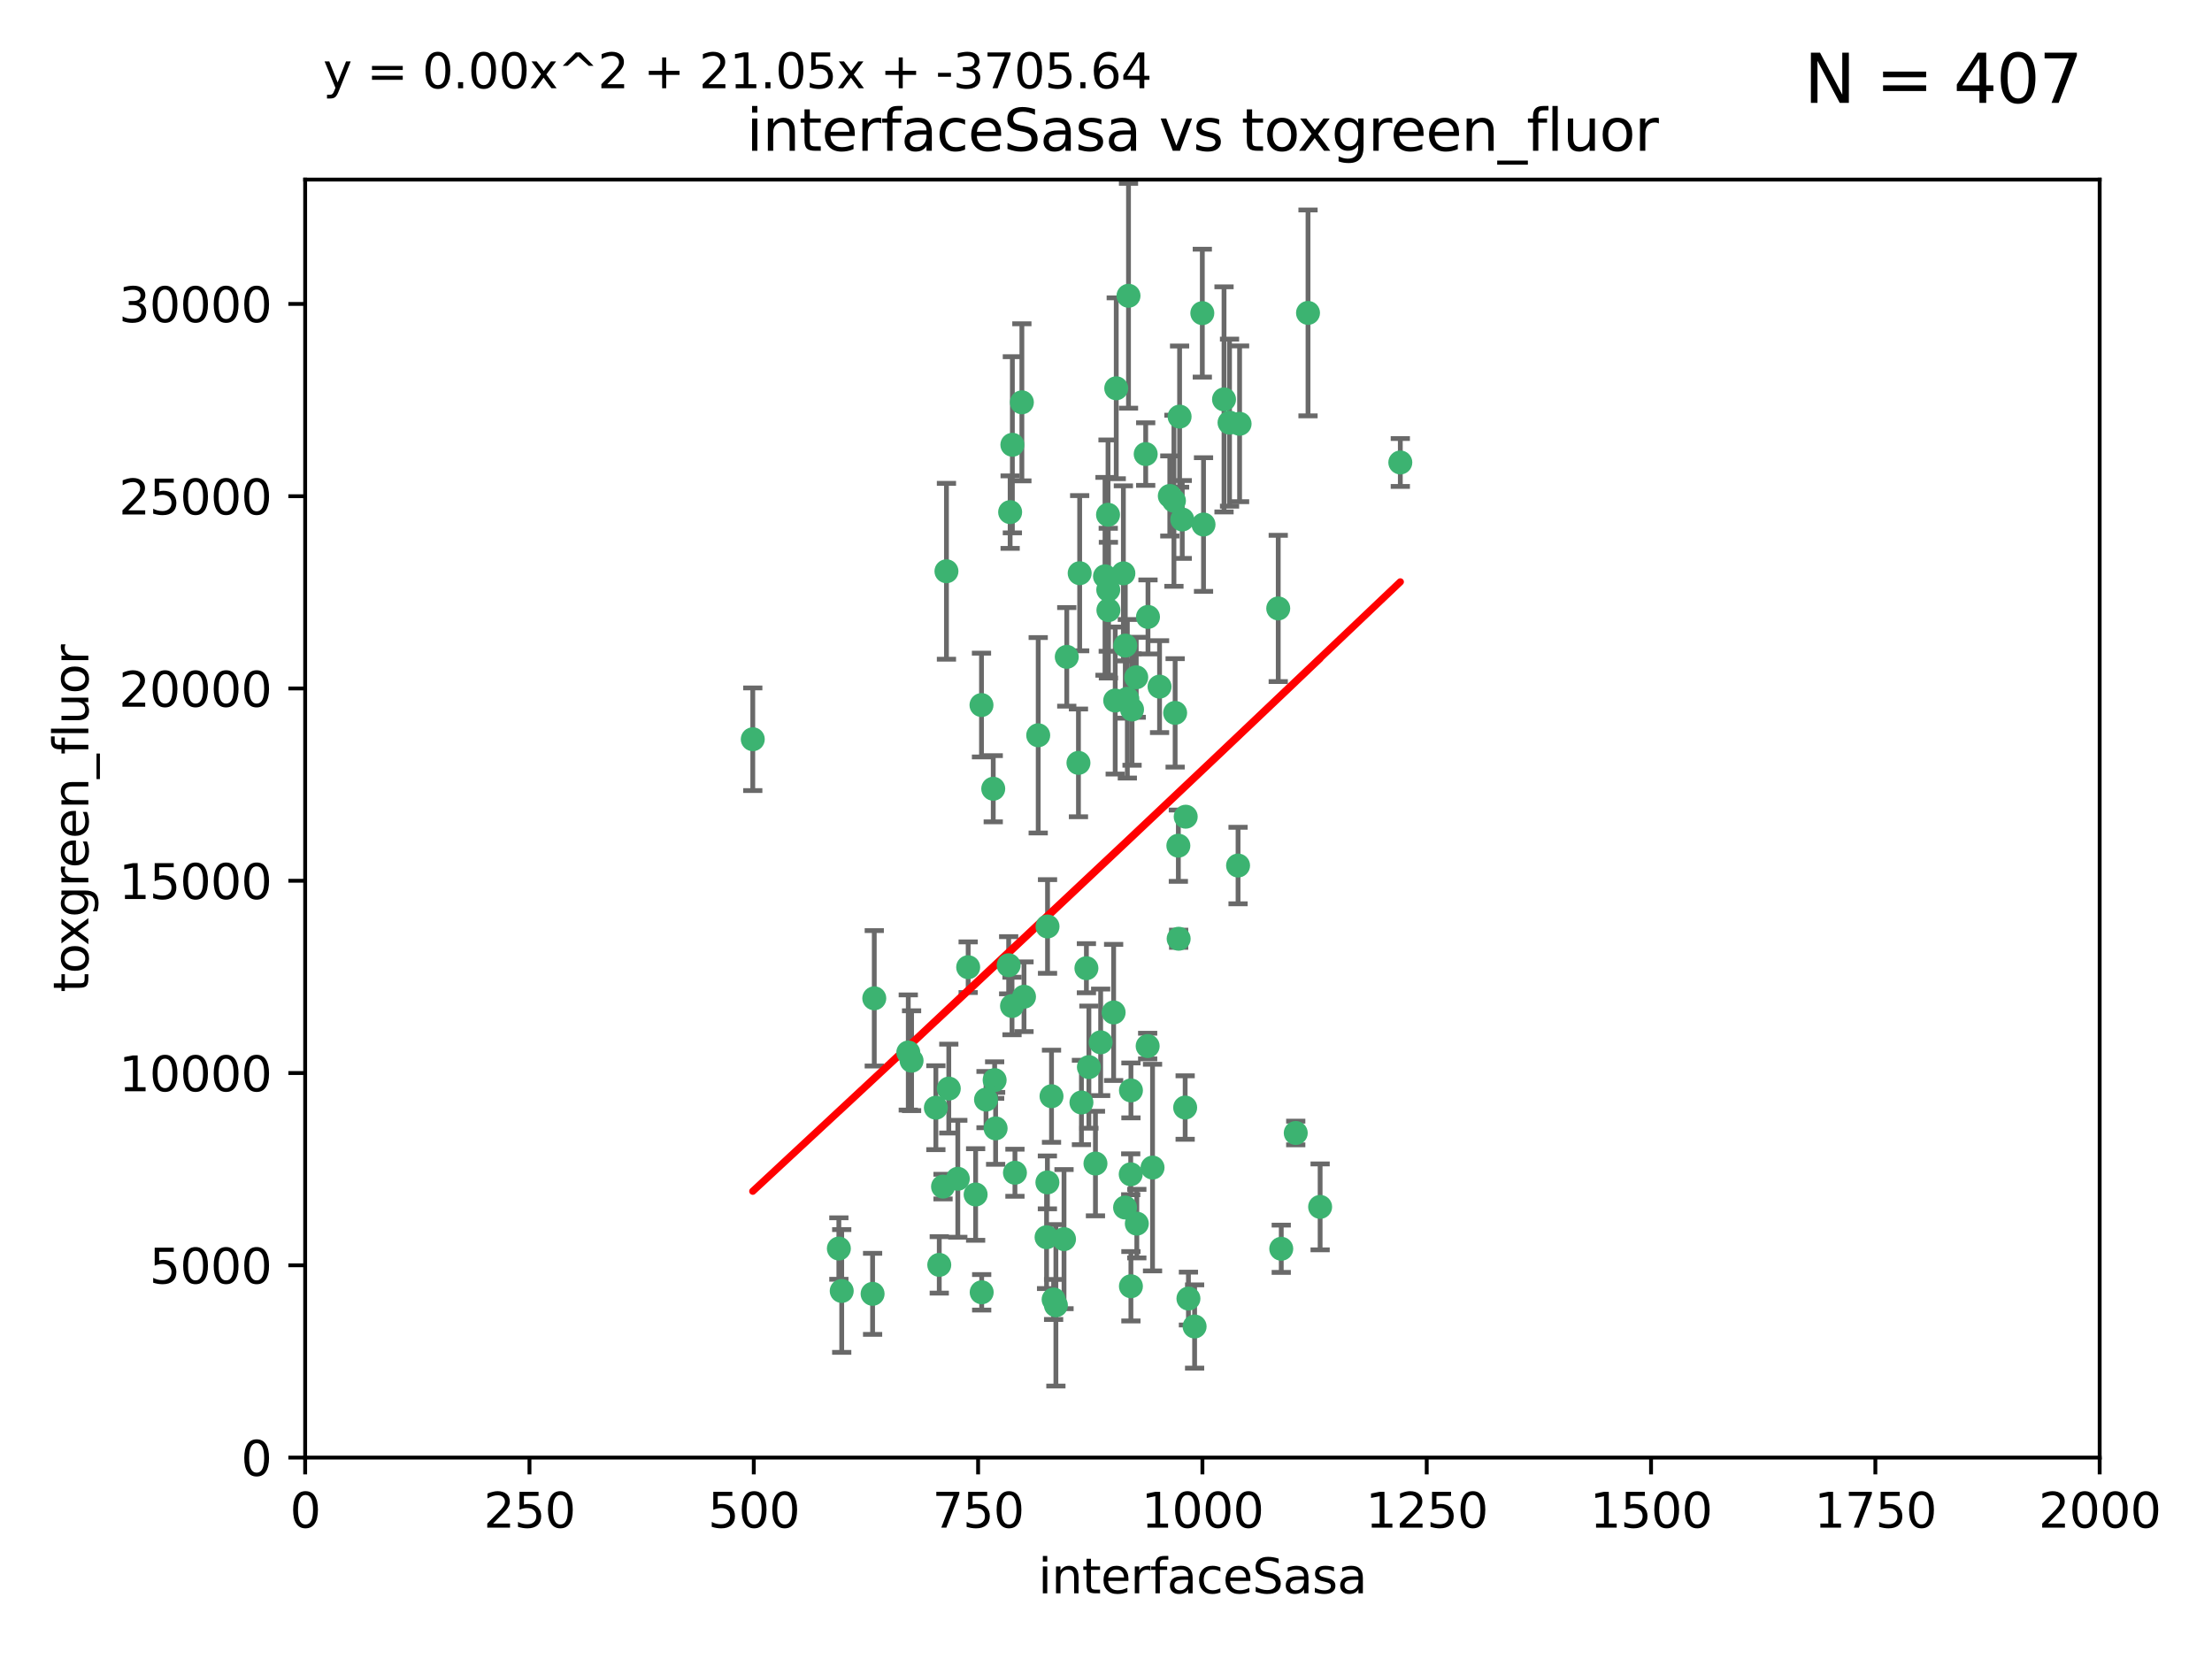 <?xml version="1.0" encoding="utf-8" standalone="no"?>
<!DOCTYPE svg PUBLIC "-//W3C//DTD SVG 1.1//EN"
  "http://www.w3.org/Graphics/SVG/1.1/DTD/svg11.dtd">
<svg xmlns:xlink="http://www.w3.org/1999/xlink" width="460.8pt" height="345.6pt" viewBox="0 0 460.8 345.6" xmlns="http://www.w3.org/2000/svg" version="1.1">
 <defs>
  <style type="text/css">*{stroke-linejoin: round; stroke-linecap: butt}</style>
 </defs>
 <g id="figure_1">
  <g id="patch_1">
   <path d="M 0 345.6 
L 460.8 345.6 
L 460.8 0 
L 0 0 
z
" style="fill: #ffffff"/>
  </g>
  <g id="axes_1">
   <g id="patch_2">
    <path d="M 63.571 303.64 
L 437.4 303.64 
L 437.4 37.411 
L 63.571 37.411 
z
" style="fill: #ffffff"/>
   </g>
   <g id="PathCollection_1">
    <defs>
     <path id="m91bba17831" d="M 0 1.118 
C 0.297 1.118 0.581 1 0.791 0.791 
C 1 0.581 1.118 0.297 1.118 0 
C 1.118 -0.297 1 -0.581 0.791 -0.791 
C 0.581 -1 0.297 -1.118 0 -1.118 
C -0.297 -1.118 -0.581 -1 -0.791 -0.791 
C -1 -0.581 -1.118 -0.297 -1.118 0 
C -1.118 0.297 -1 0.581 -0.791 0.791 
C -0.581 1 -0.297 1.118 0 1.118 
z
" style="stroke: #3cb371"/>
    </defs>
    <g clip-path="url(#pf4970b47f7)">
     <use xlink:href="#m91bba17831" x="243.693" y="103.319" style="fill: #3cb371; stroke: #3cb371"/>
     <use xlink:href="#m91bba17831" x="272.484" y="65.184" style="fill: #3cb371; stroke: #3cb371"/>
     <use xlink:href="#m91bba17831" x="234.418" y="134.491" style="fill: #3cb371; stroke: #3cb371"/>
     <use xlink:href="#m91bba17831" x="266.28" y="126.749" style="fill: #3cb371; stroke: #3cb371"/>
     <use xlink:href="#m91bba17831" x="250.716" y="109.268" style="fill: #3cb371; stroke: #3cb371"/>
     <use xlink:href="#m91bba17831" x="254.987" y="83.201" style="fill: #3cb371; stroke: #3cb371"/>
     <use xlink:href="#m91bba17831" x="174.75" y="260.094" style="fill: #3cb371; stroke: #3cb371"/>
     <use xlink:href="#m91bba17831" x="212.875" y="83.811" style="fill: #3cb371; stroke: #3cb371"/>
     <use xlink:href="#m91bba17831" x="258.229" y="88.286" style="fill: #3cb371; stroke: #3cb371"/>
     <use xlink:href="#m91bba17831" x="241.557" y="143.039" style="fill: #3cb371; stroke: #3cb371"/>
     <use xlink:href="#m91bba17831" x="230.869" y="122.859" style="fill: #3cb371; stroke: #3cb371"/>
     <use xlink:href="#m91bba17831" x="230.194" y="120.054" style="fill: #3cb371; stroke: #3cb371"/>
     <use xlink:href="#m91bba17831" x="246.284" y="108.214" style="fill: #3cb371; stroke: #3cb371"/>
     <use xlink:href="#m91bba17831" x="244.553" y="104.315" style="fill: #3cb371; stroke: #3cb371"/>
     <use xlink:href="#m91bba17831" x="229.286" y="217.134" style="fill: #3cb371; stroke: #3cb371"/>
     <use xlink:href="#m91bba17831" x="235.088" y="61.614" style="fill: #3cb371; stroke: #3cb371"/>
     <use xlink:href="#m91bba17831" x="232.318" y="145.935" style="fill: #3cb371; stroke: #3cb371"/>
     <use xlink:href="#m91bba17831" x="256.134" y="88.045" style="fill: #3cb371; stroke: #3cb371"/>
     <use xlink:href="#m91bba17831" x="232.534" y="80.887" style="fill: #3cb371; stroke: #3cb371"/>
     <use xlink:href="#m91bba17831" x="234.02" y="119.44" style="fill: #3cb371; stroke: #3cb371"/>
     <use xlink:href="#m91bba17831" x="238.669" y="94.593" style="fill: #3cb371; stroke: #3cb371"/>
     <use xlink:href="#m91bba17831" x="210.43" y="106.684" style="fill: #3cb371; stroke: #3cb371"/>
     <use xlink:href="#m91bba17831" x="226.319" y="201.695" style="fill: #3cb371; stroke: #3cb371"/>
     <use xlink:href="#m91bba17831" x="245.731" y="86.787" style="fill: #3cb371; stroke: #3cb371"/>
     <use xlink:href="#m91bba17831" x="266.908" y="260.14" style="fill: #3cb371; stroke: #3cb371"/>
     <use xlink:href="#m91bba17831" x="269.927" y="236.024" style="fill: #3cb371; stroke: #3cb371"/>
     <use xlink:href="#m91bba17831" x="240.095" y="243.228" style="fill: #3cb371; stroke: #3cb371"/>
     <use xlink:href="#m91bba17831" x="291.711" y="96.341" style="fill: #3cb371; stroke: #3cb371"/>
     <use xlink:href="#m91bba17831" x="224.916" y="119.409" style="fill: #3cb371; stroke: #3cb371"/>
     <use xlink:href="#m91bba17831" x="250.465" y="65.233" style="fill: #3cb371; stroke: #3cb371"/>
     <use xlink:href="#m91bba17831" x="204.462" y="146.874" style="fill: #3cb371; stroke: #3cb371"/>
     <use xlink:href="#m91bba17831" x="201.688" y="201.487" style="fill: #3cb371; stroke: #3cb371"/>
     <use xlink:href="#m91bba17831" x="228.204" y="242.388" style="fill: #3cb371; stroke: #3cb371"/>
     <use xlink:href="#m91bba17831" x="210.123" y="201.077" style="fill: #3cb371; stroke: #3cb371"/>
     <use xlink:href="#m91bba17831" x="226.837" y="222.299" style="fill: #3cb371; stroke: #3cb371"/>
     <use xlink:href="#m91bba17831" x="236.82" y="254.906" style="fill: #3cb371; stroke: #3cb371"/>
     <use xlink:href="#m91bba17831" x="222.228" y="136.835" style="fill: #3cb371; stroke: #3cb371"/>
     <use xlink:href="#m91bba17831" x="230.822" y="107.234" style="fill: #3cb371; stroke: #3cb371"/>
     <use xlink:href="#m91bba17831" x="224.662" y="158.921" style="fill: #3cb371; stroke: #3cb371"/>
     <use xlink:href="#m91bba17831" x="204.503" y="269.209" style="fill: #3cb371; stroke: #3cb371"/>
     <use xlink:href="#m91bba17831" x="275.007" y="251.417" style="fill: #3cb371; stroke: #3cb371"/>
     <use xlink:href="#m91bba17831" x="236.699" y="141.091" style="fill: #3cb371; stroke: #3cb371"/>
     <use xlink:href="#m91bba17831" x="230.901" y="127.107" style="fill: #3cb371; stroke: #3cb371"/>
     <use xlink:href="#m91bba17831" x="234.375" y="251.547" style="fill: #3cb371; stroke: #3cb371"/>
     <use xlink:href="#m91bba17831" x="221.654" y="258.133" style="fill: #3cb371; stroke: #3cb371"/>
     <use xlink:href="#m91bba17831" x="195.666" y="263.497" style="fill: #3cb371; stroke: #3cb371"/>
     <use xlink:href="#m91bba17831" x="245.473" y="176.169" style="fill: #3cb371; stroke: #3cb371"/>
     <use xlink:href="#m91bba17831" x="206.91" y="164.309" style="fill: #3cb371; stroke: #3cb371"/>
     <use xlink:href="#m91bba17831" x="235.596" y="227.152" style="fill: #3cb371; stroke: #3cb371"/>
     <use xlink:href="#m91bba17831" x="218.219" y="193.002" style="fill: #3cb371; stroke: #3cb371"/>
     <use xlink:href="#m91bba17831" x="247.573" y="270.514" style="fill: #3cb371; stroke: #3cb371"/>
     <use xlink:href="#m91bba17831" x="235.59" y="267.951" style="fill: #3cb371; stroke: #3cb371"/>
     <use xlink:href="#m91bba17831" x="239.146" y="128.518" style="fill: #3cb371; stroke: #3cb371"/>
     <use xlink:href="#m91bba17831" x="219.488" y="270.703" style="fill: #3cb371; stroke: #3cb371"/>
     <use xlink:href="#m91bba17831" x="189.211" y="219.251" style="fill: #3cb371; stroke: #3cb371"/>
     <use xlink:href="#m91bba17831" x="244.803" y="148.507" style="fill: #3cb371; stroke: #3cb371"/>
     <use xlink:href="#m91bba17831" x="203.241" y="248.836" style="fill: #3cb371; stroke: #3cb371"/>
     <use xlink:href="#m91bba17831" x="216.278" y="153.171" style="fill: #3cb371; stroke: #3cb371"/>
     <use xlink:href="#m91bba17831" x="219.05" y="228.365" style="fill: #3cb371; stroke: #3cb371"/>
     <use xlink:href="#m91bba17831" x="245.536" y="195.558" style="fill: #3cb371; stroke: #3cb371"/>
     <use xlink:href="#m91bba17831" x="239.078" y="217.914" style="fill: #3cb371; stroke: #3cb371"/>
     <use xlink:href="#m91bba17831" x="248.859" y="276.333" style="fill: #3cb371; stroke: #3cb371"/>
     <use xlink:href="#m91bba17831" x="231.989" y="210.91" style="fill: #3cb371; stroke: #3cb371"/>
     <use xlink:href="#m91bba17831" x="213.318" y="207.64" style="fill: #3cb371; stroke: #3cb371"/>
     <use xlink:href="#m91bba17831" x="235.826" y="147.801" style="fill: #3cb371; stroke: #3cb371"/>
     <use xlink:href="#m91bba17831" x="246.891" y="230.72" style="fill: #3cb371; stroke: #3cb371"/>
     <use xlink:href="#m91bba17831" x="196.452" y="247.192" style="fill: #3cb371; stroke: #3cb371"/>
     <use xlink:href="#m91bba17831" x="257.91" y="180.307" style="fill: #3cb371; stroke: #3cb371"/>
     <use xlink:href="#m91bba17831" x="194.959" y="230.755" style="fill: #3cb371; stroke: #3cb371"/>
     <use xlink:href="#m91bba17831" x="218.192" y="246.317" style="fill: #3cb371; stroke: #3cb371"/>
     <use xlink:href="#m91bba17831" x="247.005" y="170.133" style="fill: #3cb371; stroke: #3cb371"/>
     <use xlink:href="#m91bba17831" x="219.963" y="271.92" style="fill: #3cb371; stroke: #3cb371"/>
     <use xlink:href="#m91bba17831" x="189.899" y="220.964" style="fill: #3cb371; stroke: #3cb371"/>
     <use xlink:href="#m91bba17831" x="175.346" y="268.93" style="fill: #3cb371; stroke: #3cb371"/>
     <use xlink:href="#m91bba17831" x="210.824" y="209.566" style="fill: #3cb371; stroke: #3cb371"/>
     <use xlink:href="#m91bba17831" x="205.407" y="229.064" style="fill: #3cb371; stroke: #3cb371"/>
     <use xlink:href="#m91bba17831" x="234.846" y="145.567" style="fill: #3cb371; stroke: #3cb371"/>
     <use xlink:href="#m91bba17831" x="210.895" y="92.655" style="fill: #3cb371; stroke: #3cb371"/>
     <use xlink:href="#m91bba17831" x="197.163" y="119.004" style="fill: #3cb371; stroke: #3cb371"/>
     <use xlink:href="#m91bba17831" x="225.284" y="229.667" style="fill: #3cb371; stroke: #3cb371"/>
     <use xlink:href="#m91bba17831" x="218.019" y="257.738" style="fill: #3cb371; stroke: #3cb371"/>
     <use xlink:href="#m91bba17831" x="211.432" y="244.305" style="fill: #3cb371; stroke: #3cb371"/>
     <use xlink:href="#m91bba17831" x="199.529" y="245.561" style="fill: #3cb371; stroke: #3cb371"/>
     <use xlink:href="#m91bba17831" x="235.549" y="244.625" style="fill: #3cb371; stroke: #3cb371"/>
     <use xlink:href="#m91bba17831" x="197.651" y="226.772" style="fill: #3cb371; stroke: #3cb371"/>
     <use xlink:href="#m91bba17831" x="207.406" y="235.058" style="fill: #3cb371; stroke: #3cb371"/>
     <use xlink:href="#m91bba17831" x="181.778" y="269.529" style="fill: #3cb371; stroke: #3cb371"/>
     <use xlink:href="#m91bba17831" x="207.202" y="225.004" style="fill: #3cb371; stroke: #3cb371"/>
     <use xlink:href="#m91bba17831" x="156.817" y="153.996" style="fill: #3cb371; stroke: #3cb371"/>
     <use xlink:href="#m91bba17831" x="182.127" y="207.963" style="fill: #3cb371; stroke: #3cb371"/>
    </g>
   </g>
   <g id="matplotlib.axis_1">
    <g id="xtick_1">
     <g id="line2d_1">
      <defs>
       <path id="ma292aa7372" d="M 0 0 
L 0 3.5 
" style="stroke: #000000; stroke-width: 0.8"/>
      </defs>
      <g>
       <use xlink:href="#ma292aa7372" x="63.571" y="303.64" style="stroke: #000000; stroke-width: 0.8"/>
      </g>
     </g>
     <g id="text_1">
      <!-- 0 -->
      <g transform="translate(60.39 318.238)scale(0.1 -0.1)">
       <defs>
        <path id="DejaVuSans-30" d="M 2034 4250 
Q 1547 4250 1301 3770 
Q 1056 3291 1056 2328 
Q 1056 1369 1301 889 
Q 1547 409 2034 409 
Q 2525 409 2770 889 
Q 3016 1369 3016 2328 
Q 3016 3291 2770 3770 
Q 2525 4250 2034 4250 
z
M 2034 4750 
Q 2819 4750 3233 4129 
Q 3647 3509 3647 2328 
Q 3647 1150 3233 529 
Q 2819 -91 2034 -91 
Q 1250 -91 836 529 
Q 422 1150 422 2328 
Q 422 3509 836 4129 
Q 1250 4750 2034 4750 
z
" transform="scale(0.016)"/>
       </defs>
       <use xlink:href="#DejaVuSans-30"/>
      </g>
     </g>
    </g>
    <g id="xtick_2">
     <g id="line2d_2">
      <g>
       <use xlink:href="#ma292aa7372" x="110.3" y="303.64" style="stroke: #000000; stroke-width: 0.8"/>
      </g>
     </g>
     <g id="text_2">
      <!-- 250 -->
      <g transform="translate(100.756 318.238)scale(0.1 -0.1)">
       <defs>
        <path id="DejaVuSans-32" d="M 1228 531 
L 3431 531 
L 3431 0 
L 469 0 
L 469 531 
Q 828 903 1448 1529 
Q 2069 2156 2228 2338 
Q 2531 2678 2651 2914 
Q 2772 3150 2772 3378 
Q 2772 3750 2511 3984 
Q 2250 4219 1831 4219 
Q 1534 4219 1204 4116 
Q 875 4013 500 3803 
L 500 4441 
Q 881 4594 1212 4672 
Q 1544 4750 1819 4750 
Q 2544 4750 2975 4387 
Q 3406 4025 3406 3419 
Q 3406 3131 3298 2873 
Q 3191 2616 2906 2266 
Q 2828 2175 2409 1742 
Q 1991 1309 1228 531 
z
" transform="scale(0.016)"/>
        <path id="DejaVuSans-35" d="M 691 4666 
L 3169 4666 
L 3169 4134 
L 1269 4134 
L 1269 2991 
Q 1406 3038 1543 3061 
Q 1681 3084 1819 3084 
Q 2600 3084 3056 2656 
Q 3513 2228 3513 1497 
Q 3513 744 3044 326 
Q 2575 -91 1722 -91 
Q 1428 -91 1123 -41 
Q 819 9 494 109 
L 494 744 
Q 775 591 1075 516 
Q 1375 441 1709 441 
Q 2250 441 2565 725 
Q 2881 1009 2881 1497 
Q 2881 1984 2565 2268 
Q 2250 2553 1709 2553 
Q 1456 2553 1204 2497 
Q 953 2441 691 2322 
L 691 4666 
z
" transform="scale(0.016)"/>
       </defs>
       <use xlink:href="#DejaVuSans-32"/>
       <use xlink:href="#DejaVuSans-35" x="63.623"/>
       <use xlink:href="#DejaVuSans-30" x="127.246"/>
      </g>
     </g>
    </g>
    <g id="xtick_3">
     <g id="line2d_3">
      <g>
       <use xlink:href="#ma292aa7372" x="157.028" y="303.64" style="stroke: #000000; stroke-width: 0.8"/>
      </g>
     </g>
     <g id="text_3">
      <!-- 500 -->
      <g transform="translate(147.485 318.238)scale(0.1 -0.1)">
       <use xlink:href="#DejaVuSans-35"/>
       <use xlink:href="#DejaVuSans-30" x="63.623"/>
       <use xlink:href="#DejaVuSans-30" x="127.246"/>
      </g>
     </g>
    </g>
    <g id="xtick_4">
     <g id="line2d_4">
      <g>
       <use xlink:href="#ma292aa7372" x="203.757" y="303.64" style="stroke: #000000; stroke-width: 0.8"/>
      </g>
     </g>
     <g id="text_4">
      <!-- 750 -->
      <g transform="translate(194.213 318.238)scale(0.1 -0.1)">
       <defs>
        <path id="DejaVuSans-37" d="M 525 4666 
L 3525 4666 
L 3525 4397 
L 1831 0 
L 1172 0 
L 2766 4134 
L 525 4134 
L 525 4666 
z
" transform="scale(0.016)"/>
       </defs>
       <use xlink:href="#DejaVuSans-37"/>
       <use xlink:href="#DejaVuSans-35" x="63.623"/>
       <use xlink:href="#DejaVuSans-30" x="127.246"/>
      </g>
     </g>
    </g>
    <g id="xtick_5">
     <g id="line2d_5">
      <g>
       <use xlink:href="#ma292aa7372" x="250.486" y="303.64" style="stroke: #000000; stroke-width: 0.8"/>
      </g>
     </g>
     <g id="text_5">
      <!-- 1000 -->
      <g transform="translate(237.761 318.238)scale(0.1 -0.1)">
       <defs>
        <path id="DejaVuSans-31" d="M 794 531 
L 1825 531 
L 1825 4091 
L 703 3866 
L 703 4441 
L 1819 4666 
L 2450 4666 
L 2450 531 
L 3481 531 
L 3481 0 
L 794 0 
L 794 531 
z
" transform="scale(0.016)"/>
       </defs>
       <use xlink:href="#DejaVuSans-31"/>
       <use xlink:href="#DejaVuSans-30" x="63.623"/>
       <use xlink:href="#DejaVuSans-30" x="127.246"/>
       <use xlink:href="#DejaVuSans-30" x="190.869"/>
      </g>
     </g>
    </g>
    <g id="xtick_6">
     <g id="line2d_6">
      <g>
       <use xlink:href="#ma292aa7372" x="297.214" y="303.64" style="stroke: #000000; stroke-width: 0.8"/>
      </g>
     </g>
     <g id="text_6">
      <!-- 1250 -->
      <g transform="translate(284.489 318.238)scale(0.1 -0.1)">
       <use xlink:href="#DejaVuSans-31"/>
       <use xlink:href="#DejaVuSans-32" x="63.623"/>
       <use xlink:href="#DejaVuSans-35" x="127.246"/>
       <use xlink:href="#DejaVuSans-30" x="190.869"/>
      </g>
     </g>
    </g>
    <g id="xtick_7">
     <g id="line2d_7">
      <g>
       <use xlink:href="#ma292aa7372" x="343.943" y="303.64" style="stroke: #000000; stroke-width: 0.8"/>
      </g>
     </g>
     <g id="text_7">
      <!-- 1500 -->
      <g transform="translate(331.218 318.238)scale(0.1 -0.1)">
       <use xlink:href="#DejaVuSans-31"/>
       <use xlink:href="#DejaVuSans-35" x="63.623"/>
       <use xlink:href="#DejaVuSans-30" x="127.246"/>
       <use xlink:href="#DejaVuSans-30" x="190.869"/>
      </g>
     </g>
    </g>
    <g id="xtick_8">
     <g id="line2d_8">
      <g>
       <use xlink:href="#ma292aa7372" x="390.671" y="303.64" style="stroke: #000000; stroke-width: 0.8"/>
      </g>
     </g>
     <g id="text_8">
      <!-- 1750 -->
      <g transform="translate(377.946 318.238)scale(0.1 -0.1)">
       <use xlink:href="#DejaVuSans-31"/>
       <use xlink:href="#DejaVuSans-37" x="63.623"/>
       <use xlink:href="#DejaVuSans-35" x="127.246"/>
       <use xlink:href="#DejaVuSans-30" x="190.869"/>
      </g>
     </g>
    </g>
    <g id="xtick_9">
     <g id="line2d_9">
      <g>
       <use xlink:href="#ma292aa7372" x="437.4" y="303.64" style="stroke: #000000; stroke-width: 0.8"/>
      </g>
     </g>
     <g id="text_9">
      <!-- 2000 -->
      <g transform="translate(424.675 318.238)scale(0.1 -0.1)">
       <use xlink:href="#DejaVuSans-32"/>
       <use xlink:href="#DejaVuSans-30" x="63.623"/>
       <use xlink:href="#DejaVuSans-30" x="127.246"/>
       <use xlink:href="#DejaVuSans-30" x="190.869"/>
      </g>
     </g>
    </g>
    <g id="text_10">
     <!-- interfaceSasa -->
     <g transform="translate(216.279 331.917)scale(0.1 -0.1)">
      <defs>
       <path id="DejaVuSans-69" d="M 603 3500 
L 1178 3500 
L 1178 0 
L 603 0 
L 603 3500 
z
M 603 4863 
L 1178 4863 
L 1178 4134 
L 603 4134 
L 603 4863 
z
" transform="scale(0.016)"/>
       <path id="DejaVuSans-6e" d="M 3513 2113 
L 3513 0 
L 2938 0 
L 2938 2094 
Q 2938 2591 2744 2837 
Q 2550 3084 2163 3084 
Q 1697 3084 1428 2787 
Q 1159 2491 1159 1978 
L 1159 0 
L 581 0 
L 581 3500 
L 1159 3500 
L 1159 2956 
Q 1366 3272 1645 3428 
Q 1925 3584 2291 3584 
Q 2894 3584 3203 3211 
Q 3513 2838 3513 2113 
z
" transform="scale(0.016)"/>
       <path id="DejaVuSans-74" d="M 1172 4494 
L 1172 3500 
L 2356 3500 
L 2356 3053 
L 1172 3053 
L 1172 1153 
Q 1172 725 1289 603 
Q 1406 481 1766 481 
L 2356 481 
L 2356 0 
L 1766 0 
Q 1100 0 847 248 
Q 594 497 594 1153 
L 594 3053 
L 172 3053 
L 172 3500 
L 594 3500 
L 594 4494 
L 1172 4494 
z
" transform="scale(0.016)"/>
       <path id="DejaVuSans-65" d="M 3597 1894 
L 3597 1613 
L 953 1613 
Q 991 1019 1311 708 
Q 1631 397 2203 397 
Q 2534 397 2845 478 
Q 3156 559 3463 722 
L 3463 178 
Q 3153 47 2828 -22 
Q 2503 -91 2169 -91 
Q 1331 -91 842 396 
Q 353 884 353 1716 
Q 353 2575 817 3079 
Q 1281 3584 2069 3584 
Q 2775 3584 3186 3129 
Q 3597 2675 3597 1894 
z
M 3022 2063 
Q 3016 2534 2758 2815 
Q 2500 3097 2075 3097 
Q 1594 3097 1305 2825 
Q 1016 2553 972 2059 
L 3022 2063 
z
" transform="scale(0.016)"/>
       <path id="DejaVuSans-72" d="M 2631 2963 
Q 2534 3019 2420 3045 
Q 2306 3072 2169 3072 
Q 1681 3072 1420 2755 
Q 1159 2438 1159 1844 
L 1159 0 
L 581 0 
L 581 3500 
L 1159 3500 
L 1159 2956 
Q 1341 3275 1631 3429 
Q 1922 3584 2338 3584 
Q 2397 3584 2469 3576 
Q 2541 3569 2628 3553 
L 2631 2963 
z
" transform="scale(0.016)"/>
       <path id="DejaVuSans-66" d="M 2375 4863 
L 2375 4384 
L 1825 4384 
Q 1516 4384 1395 4259 
Q 1275 4134 1275 3809 
L 1275 3500 
L 2222 3500 
L 2222 3053 
L 1275 3053 
L 1275 0 
L 697 0 
L 697 3053 
L 147 3053 
L 147 3500 
L 697 3500 
L 697 3744 
Q 697 4328 969 4595 
Q 1241 4863 1831 4863 
L 2375 4863 
z
" transform="scale(0.016)"/>
       <path id="DejaVuSans-61" d="M 2194 1759 
Q 1497 1759 1228 1600 
Q 959 1441 959 1056 
Q 959 750 1161 570 
Q 1363 391 1709 391 
Q 2188 391 2477 730 
Q 2766 1069 2766 1631 
L 2766 1759 
L 2194 1759 
z
M 3341 1997 
L 3341 0 
L 2766 0 
L 2766 531 
Q 2569 213 2275 61 
Q 1981 -91 1556 -91 
Q 1019 -91 701 211 
Q 384 513 384 1019 
Q 384 1609 779 1909 
Q 1175 2209 1959 2209 
L 2766 2209 
L 2766 2266 
Q 2766 2663 2505 2880 
Q 2244 3097 1772 3097 
Q 1472 3097 1187 3025 
Q 903 2953 641 2809 
L 641 3341 
Q 956 3463 1253 3523 
Q 1550 3584 1831 3584 
Q 2591 3584 2966 3190 
Q 3341 2797 3341 1997 
z
" transform="scale(0.016)"/>
       <path id="DejaVuSans-63" d="M 3122 3366 
L 3122 2828 
Q 2878 2963 2633 3030 
Q 2388 3097 2138 3097 
Q 1578 3097 1268 2742 
Q 959 2388 959 1747 
Q 959 1106 1268 751 
Q 1578 397 2138 397 
Q 2388 397 2633 464 
Q 2878 531 3122 666 
L 3122 134 
Q 2881 22 2623 -34 
Q 2366 -91 2075 -91 
Q 1284 -91 818 406 
Q 353 903 353 1747 
Q 353 2603 823 3093 
Q 1294 3584 2113 3584 
Q 2378 3584 2631 3529 
Q 2884 3475 3122 3366 
z
" transform="scale(0.016)"/>
       <path id="DejaVuSans-53" d="M 3425 4513 
L 3425 3897 
Q 3066 4069 2747 4153 
Q 2428 4238 2131 4238 
Q 1616 4238 1336 4038 
Q 1056 3838 1056 3469 
Q 1056 3159 1242 3001 
Q 1428 2844 1947 2747 
L 2328 2669 
Q 3034 2534 3370 2195 
Q 3706 1856 3706 1288 
Q 3706 609 3251 259 
Q 2797 -91 1919 -91 
Q 1588 -91 1214 -16 
Q 841 59 441 206 
L 441 856 
Q 825 641 1194 531 
Q 1563 422 1919 422 
Q 2459 422 2753 634 
Q 3047 847 3047 1241 
Q 3047 1584 2836 1778 
Q 2625 1972 2144 2069 
L 1759 2144 
Q 1053 2284 737 2584 
Q 422 2884 422 3419 
Q 422 4038 858 4394 
Q 1294 4750 2059 4750 
Q 2388 4750 2728 4690 
Q 3069 4631 3425 4513 
z
" transform="scale(0.016)"/>
       <path id="DejaVuSans-73" d="M 2834 3397 
L 2834 2853 
Q 2591 2978 2328 3040 
Q 2066 3103 1784 3103 
Q 1356 3103 1142 2972 
Q 928 2841 928 2578 
Q 928 2378 1081 2264 
Q 1234 2150 1697 2047 
L 1894 2003 
Q 2506 1872 2764 1633 
Q 3022 1394 3022 966 
Q 3022 478 2636 193 
Q 2250 -91 1575 -91 
Q 1294 -91 989 -36 
Q 684 19 347 128 
L 347 722 
Q 666 556 975 473 
Q 1284 391 1588 391 
Q 1994 391 2212 530 
Q 2431 669 2431 922 
Q 2431 1156 2273 1281 
Q 2116 1406 1581 1522 
L 1381 1569 
Q 847 1681 609 1914 
Q 372 2147 372 2553 
Q 372 3047 722 3315 
Q 1072 3584 1716 3584 
Q 2034 3584 2315 3537 
Q 2597 3491 2834 3397 
z
" transform="scale(0.016)"/>
      </defs>
      <use xlink:href="#DejaVuSans-69"/>
      <use xlink:href="#DejaVuSans-6e" x="27.783"/>
      <use xlink:href="#DejaVuSans-74" x="91.162"/>
      <use xlink:href="#DejaVuSans-65" x="130.371"/>
      <use xlink:href="#DejaVuSans-72" x="191.895"/>
      <use xlink:href="#DejaVuSans-66" x="233.008"/>
      <use xlink:href="#DejaVuSans-61" x="268.213"/>
      <use xlink:href="#DejaVuSans-63" x="329.492"/>
      <use xlink:href="#DejaVuSans-65" x="384.473"/>
      <use xlink:href="#DejaVuSans-53" x="445.996"/>
      <use xlink:href="#DejaVuSans-61" x="509.473"/>
      <use xlink:href="#DejaVuSans-73" x="570.752"/>
      <use xlink:href="#DejaVuSans-61" x="622.852"/>
     </g>
    </g>
   </g>
   <g id="matplotlib.axis_2">
    <g id="ytick_1">
     <g id="line2d_10">
      <defs>
       <path id="mc2b3a2e1f3" d="M 0 0 
L -3.5 0 
" style="stroke: #000000; stroke-width: 0.8"/>
      </defs>
      <g>
       <use xlink:href="#mc2b3a2e1f3" x="63.571" y="303.64" style="stroke: #000000; stroke-width: 0.8"/>
      </g>
     </g>
     <g id="text_11">
      <!-- 0 -->
      <g transform="translate(50.209 307.439)scale(0.1 -0.1)">
       <use xlink:href="#DejaVuSans-30"/>
      </g>
     </g>
    </g>
    <g id="ytick_2">
     <g id="line2d_11">
      <g>
       <use xlink:href="#mc2b3a2e1f3" x="63.571" y="263.586" style="stroke: #000000; stroke-width: 0.8"/>
      </g>
     </g>
     <g id="text_12">
      <!-- 5000 -->
      <g transform="translate(31.121 267.385)scale(0.1 -0.1)">
       <use xlink:href="#DejaVuSans-35"/>
       <use xlink:href="#DejaVuSans-30" x="63.623"/>
       <use xlink:href="#DejaVuSans-30" x="127.246"/>
       <use xlink:href="#DejaVuSans-30" x="190.869"/>
      </g>
     </g>
    </g>
    <g id="ytick_3">
     <g id="line2d_12">
      <g>
       <use xlink:href="#mc2b3a2e1f3" x="63.571" y="223.532" style="stroke: #000000; stroke-width: 0.8"/>
      </g>
     </g>
     <g id="text_13">
      <!-- 10000 -->
      <g transform="translate(24.759 227.331)scale(0.1 -0.1)">
       <use xlink:href="#DejaVuSans-31"/>
       <use xlink:href="#DejaVuSans-30" x="63.623"/>
       <use xlink:href="#DejaVuSans-30" x="127.246"/>
       <use xlink:href="#DejaVuSans-30" x="190.869"/>
       <use xlink:href="#DejaVuSans-30" x="254.492"/>
      </g>
     </g>
    </g>
    <g id="ytick_4">
     <g id="line2d_13">
      <g>
       <use xlink:href="#mc2b3a2e1f3" x="63.571" y="183.478" style="stroke: #000000; stroke-width: 0.8"/>
      </g>
     </g>
     <g id="text_14">
      <!-- 15000 -->
      <g transform="translate(24.759 187.278)scale(0.1 -0.1)">
       <use xlink:href="#DejaVuSans-31"/>
       <use xlink:href="#DejaVuSans-35" x="63.623"/>
       <use xlink:href="#DejaVuSans-30" x="127.246"/>
       <use xlink:href="#DejaVuSans-30" x="190.869"/>
       <use xlink:href="#DejaVuSans-30" x="254.492"/>
      </g>
     </g>
    </g>
    <g id="ytick_5">
     <g id="line2d_14">
      <g>
       <use xlink:href="#mc2b3a2e1f3" x="63.571" y="143.424" style="stroke: #000000; stroke-width: 0.8"/>
      </g>
     </g>
     <g id="text_15">
      <!-- 20000 -->
      <g transform="translate(24.759 147.224)scale(0.1 -0.1)">
       <use xlink:href="#DejaVuSans-32"/>
       <use xlink:href="#DejaVuSans-30" x="63.623"/>
       <use xlink:href="#DejaVuSans-30" x="127.246"/>
       <use xlink:href="#DejaVuSans-30" x="190.869"/>
       <use xlink:href="#DejaVuSans-30" x="254.492"/>
      </g>
     </g>
    </g>
    <g id="ytick_6">
     <g id="line2d_15">
      <g>
       <use xlink:href="#mc2b3a2e1f3" x="63.571" y="103.371" style="stroke: #000000; stroke-width: 0.8"/>
      </g>
     </g>
     <g id="text_16">
      <!-- 25000 -->
      <g transform="translate(24.759 107.17)scale(0.1 -0.1)">
       <use xlink:href="#DejaVuSans-32"/>
       <use xlink:href="#DejaVuSans-35" x="63.623"/>
       <use xlink:href="#DejaVuSans-30" x="127.246"/>
       <use xlink:href="#DejaVuSans-30" x="190.869"/>
       <use xlink:href="#DejaVuSans-30" x="254.492"/>
      </g>
     </g>
    </g>
    <g id="ytick_7">
     <g id="line2d_16">
      <g>
       <use xlink:href="#mc2b3a2e1f3" x="63.571" y="63.317" style="stroke: #000000; stroke-width: 0.8"/>
      </g>
     </g>
     <g id="text_17">
      <!-- 30000 -->
      <g transform="translate(24.759 67.116)scale(0.1 -0.1)">
       <defs>
        <path id="DejaVuSans-33" d="M 2597 2516 
Q 3050 2419 3304 2112 
Q 3559 1806 3559 1356 
Q 3559 666 3084 287 
Q 2609 -91 1734 -91 
Q 1441 -91 1130 -33 
Q 819 25 488 141 
L 488 750 
Q 750 597 1062 519 
Q 1375 441 1716 441 
Q 2309 441 2620 675 
Q 2931 909 2931 1356 
Q 2931 1769 2642 2001 
Q 2353 2234 1838 2234 
L 1294 2234 
L 1294 2753 
L 1863 2753 
Q 2328 2753 2575 2939 
Q 2822 3125 2822 3475 
Q 2822 3834 2567 4026 
Q 2313 4219 1838 4219 
Q 1578 4219 1281 4162 
Q 984 4106 628 3988 
L 628 4550 
Q 988 4650 1302 4700 
Q 1616 4750 1894 4750 
Q 2613 4750 3031 4423 
Q 3450 4097 3450 3541 
Q 3450 3153 3228 2886 
Q 3006 2619 2597 2516 
z
" transform="scale(0.016)"/>
       </defs>
       <use xlink:href="#DejaVuSans-33"/>
       <use xlink:href="#DejaVuSans-30" x="63.623"/>
       <use xlink:href="#DejaVuSans-30" x="127.246"/>
       <use xlink:href="#DejaVuSans-30" x="190.869"/>
       <use xlink:href="#DejaVuSans-30" x="254.492"/>
      </g>
     </g>
    </g>
    <g id="text_18">
     <!-- toxgreen_fluor -->
     <g transform="translate(18.401 206.72)rotate(-90)scale(0.1 -0.1)">
      <defs>
       <path id="DejaVuSans-6f" d="M 1959 3097 
Q 1497 3097 1228 2736 
Q 959 2375 959 1747 
Q 959 1119 1226 758 
Q 1494 397 1959 397 
Q 2419 397 2687 759 
Q 2956 1122 2956 1747 
Q 2956 2369 2687 2733 
Q 2419 3097 1959 3097 
z
M 1959 3584 
Q 2709 3584 3137 3096 
Q 3566 2609 3566 1747 
Q 3566 888 3137 398 
Q 2709 -91 1959 -91 
Q 1206 -91 779 398 
Q 353 888 353 1747 
Q 353 2609 779 3096 
Q 1206 3584 1959 3584 
z
" transform="scale(0.016)"/>
       <path id="DejaVuSans-78" d="M 3513 3500 
L 2247 1797 
L 3578 0 
L 2900 0 
L 1881 1375 
L 863 0 
L 184 0 
L 1544 1831 
L 300 3500 
L 978 3500 
L 1906 2253 
L 2834 3500 
L 3513 3500 
z
" transform="scale(0.016)"/>
       <path id="DejaVuSans-67" d="M 2906 1791 
Q 2906 2416 2648 2759 
Q 2391 3103 1925 3103 
Q 1463 3103 1205 2759 
Q 947 2416 947 1791 
Q 947 1169 1205 825 
Q 1463 481 1925 481 
Q 2391 481 2648 825 
Q 2906 1169 2906 1791 
z
M 3481 434 
Q 3481 -459 3084 -895 
Q 2688 -1331 1869 -1331 
Q 1566 -1331 1297 -1286 
Q 1028 -1241 775 -1147 
L 775 -588 
Q 1028 -725 1275 -790 
Q 1522 -856 1778 -856 
Q 2344 -856 2625 -561 
Q 2906 -266 2906 331 
L 2906 616 
Q 2728 306 2450 153 
Q 2172 0 1784 0 
Q 1141 0 747 490 
Q 353 981 353 1791 
Q 353 2603 747 3093 
Q 1141 3584 1784 3584 
Q 2172 3584 2450 3431 
Q 2728 3278 2906 2969 
L 2906 3500 
L 3481 3500 
L 3481 434 
z
" transform="scale(0.016)"/>
       <path id="DejaVuSans-5f" d="M 3263 -1063 
L 3263 -1509 
L -63 -1509 
L -63 -1063 
L 3263 -1063 
z
" transform="scale(0.016)"/>
       <path id="DejaVuSans-6c" d="M 603 4863 
L 1178 4863 
L 1178 0 
L 603 0 
L 603 4863 
z
" transform="scale(0.016)"/>
       <path id="DejaVuSans-75" d="M 544 1381 
L 544 3500 
L 1119 3500 
L 1119 1403 
Q 1119 906 1312 657 
Q 1506 409 1894 409 
Q 2359 409 2629 706 
Q 2900 1003 2900 1516 
L 2900 3500 
L 3475 3500 
L 3475 0 
L 2900 0 
L 2900 538 
Q 2691 219 2414 64 
Q 2138 -91 1772 -91 
Q 1169 -91 856 284 
Q 544 659 544 1381 
z
M 1991 3584 
L 1991 3584 
z
" transform="scale(0.016)"/>
      </defs>
      <use xlink:href="#DejaVuSans-74"/>
      <use xlink:href="#DejaVuSans-6f" x="39.209"/>
      <use xlink:href="#DejaVuSans-78" x="97.266"/>
      <use xlink:href="#DejaVuSans-67" x="156.445"/>
      <use xlink:href="#DejaVuSans-72" x="219.922"/>
      <use xlink:href="#DejaVuSans-65" x="258.785"/>
      <use xlink:href="#DejaVuSans-65" x="320.309"/>
      <use xlink:href="#DejaVuSans-6e" x="381.832"/>
      <use xlink:href="#DejaVuSans-5f" x="445.211"/>
      <use xlink:href="#DejaVuSans-66" x="495.211"/>
      <use xlink:href="#DejaVuSans-6c" x="530.416"/>
      <use xlink:href="#DejaVuSans-75" x="558.199"/>
      <use xlink:href="#DejaVuSans-6f" x="621.578"/>
      <use xlink:href="#DejaVuSans-72" x="682.76"/>
     </g>
    </g>
   </g>
   <g id="LineCollection_1">
    <path d="M 243.693 111.662 
L 243.693 94.976 
" clip-path="url(#pf4970b47f7)" style="fill: none; stroke: #696969"/>
    <path d="M 272.484 86.629 
L 272.484 43.739 
" clip-path="url(#pf4970b47f7)" style="fill: none; stroke: #696969"/>
    <path d="M 234.418 149.606 
L 234.418 119.375 
" clip-path="url(#pf4970b47f7)" style="fill: none; stroke: #696969"/>
    <path d="M 266.28 141.983 
L 266.28 111.515 
" clip-path="url(#pf4970b47f7)" style="fill: none; stroke: #696969"/>
    <path d="M 250.716 123.191 
L 250.716 95.346 
" clip-path="url(#pf4970b47f7)" style="fill: none; stroke: #696969"/>
    <path d="M 254.987 106.648 
L 254.987 59.753 
" clip-path="url(#pf4970b47f7)" style="fill: none; stroke: #696969"/>
    <path d="M 174.75 266.497 
L 174.75 253.692 
" clip-path="url(#pf4970b47f7)" style="fill: none; stroke: #696969"/>
    <path d="M 212.875 100.173 
L 212.875 67.45 
" clip-path="url(#pf4970b47f7)" style="fill: none; stroke: #696969"/>
    <path d="M 258.229 104.51 
L 258.229 72.063 
" clip-path="url(#pf4970b47f7)" style="fill: none; stroke: #696969"/>
    <path d="M 241.557 152.61 
L 241.557 133.468 
" clip-path="url(#pf4970b47f7)" style="fill: none; stroke: #696969"/>
    <path d="M 230.869 135.667 
L 230.869 110.051 
" clip-path="url(#pf4970b47f7)" style="fill: none; stroke: #696969"/>
    <path d="M 230.194 140.659 
L 230.194 99.45 
" clip-path="url(#pf4970b47f7)" style="fill: none; stroke: #696969"/>
    <path d="M 246.284 116.326 
L 246.284 100.101 
" clip-path="url(#pf4970b47f7)" style="fill: none; stroke: #696969"/>
    <path d="M 244.553 122.133 
L 244.553 86.497 
" clip-path="url(#pf4970b47f7)" style="fill: none; stroke: #696969"/>
    <path d="M 229.286 228.233 
L 229.286 206.035 
" clip-path="url(#pf4970b47f7)" style="fill: none; stroke: #696969"/>
    <path d="M 235.088 85.029 
L 235.088 38.199 
" clip-path="url(#pf4970b47f7)" style="fill: none; stroke: #696969"/>
    <path d="M 232.318 161.248 
L 232.318 130.622 
" clip-path="url(#pf4970b47f7)" style="fill: none; stroke: #696969"/>
    <path d="M 256.134 105.444 
L 256.134 70.646 
" clip-path="url(#pf4970b47f7)" style="fill: none; stroke: #696969"/>
    <path d="M 232.534 99.727 
L 232.534 62.047 
" clip-path="url(#pf4970b47f7)" style="fill: none; stroke: #696969"/>
    <path d="M 234.02 137.675 
L 234.02 101.206 
" clip-path="url(#pf4970b47f7)" style="fill: none; stroke: #696969"/>
    <path d="M 238.669 101.108 
L 238.669 88.078 
" clip-path="url(#pf4970b47f7)" style="fill: none; stroke: #696969"/>
    <path d="M 210.43 114.235 
L 210.43 99.134 
" clip-path="url(#pf4970b47f7)" style="fill: none; stroke: #696969"/>
    <path d="M 226.319 206.809 
L 226.319 196.58 
" clip-path="url(#pf4970b47f7)" style="fill: none; stroke: #696969"/>
    <path d="M 245.731 101.495 
L 245.731 72.08 
" clip-path="url(#pf4970b47f7)" style="fill: none; stroke: #696969"/>
    <path d="M 266.908 265.065 
L 266.908 255.214 
" clip-path="url(#pf4970b47f7)" style="fill: none; stroke: #696969"/>
    <path d="M 269.927 238.492 
L 269.927 233.557 
" clip-path="url(#pf4970b47f7)" style="fill: none; stroke: #696969"/>
    <path d="M 240.095 264.748 
L 240.095 221.708 
" clip-path="url(#pf4970b47f7)" style="fill: none; stroke: #696969"/>
    <path d="M 291.711 101.329 
L 291.711 91.353 
" clip-path="url(#pf4970b47f7)" style="fill: none; stroke: #696969"/>
    <path d="M 224.916 135.574 
L 224.916 103.243 
" clip-path="url(#pf4970b47f7)" style="fill: none; stroke: #696969"/>
    <path d="M 250.465 78.556 
L 250.465 51.911 
" clip-path="url(#pf4970b47f7)" style="fill: none; stroke: #696969"/>
    <path d="M 204.462 157.684 
L 204.462 136.065 
" clip-path="url(#pf4970b47f7)" style="fill: none; stroke: #696969"/>
    <path d="M 201.688 206.761 
L 201.688 196.213 
" clip-path="url(#pf4970b47f7)" style="fill: none; stroke: #696969"/>
    <path d="M 228.204 253.279 
L 228.204 231.496 
" clip-path="url(#pf4970b47f7)" style="fill: none; stroke: #696969"/>
    <path d="M 210.123 207.031 
L 210.123 195.122 
" clip-path="url(#pf4970b47f7)" style="fill: none; stroke: #696969"/>
    <path d="M 226.837 235.023 
L 226.837 209.574 
" clip-path="url(#pf4970b47f7)" style="fill: none; stroke: #696969"/>
    <path d="M 236.82 262.048 
L 236.82 247.764 
" clip-path="url(#pf4970b47f7)" style="fill: none; stroke: #696969"/>
    <path d="M 222.228 147.104 
L 222.228 126.566 
" clip-path="url(#pf4970b47f7)" style="fill: none; stroke: #696969"/>
    <path d="M 230.822 122.819 
L 230.822 91.649 
" clip-path="url(#pf4970b47f7)" style="fill: none; stroke: #696969"/>
    <path d="M 224.662 170.147 
L 224.662 147.694 
" clip-path="url(#pf4970b47f7)" style="fill: none; stroke: #696969"/>
    <path d="M 204.503 272.908 
L 204.503 265.511 
" clip-path="url(#pf4970b47f7)" style="fill: none; stroke: #696969"/>
    <path d="M 275.007 260.365 
L 275.007 242.469 
" clip-path="url(#pf4970b47f7)" style="fill: none; stroke: #696969"/>
    <path d="M 236.699 149.421 
L 236.699 132.76 
" clip-path="url(#pf4970b47f7)" style="fill: none; stroke: #696969"/>
    <path d="M 230.901 141.248 
L 230.901 112.967 
" clip-path="url(#pf4970b47f7)" style="fill: none; stroke: #696969"/>
    <path d="M 234.375 252.228 
L 234.375 250.867 
" clip-path="url(#pf4970b47f7)" style="fill: none; stroke: #696969"/>
    <path d="M 221.654 272.621 
L 221.654 243.644 
" clip-path="url(#pf4970b47f7)" style="fill: none; stroke: #696969"/>
    <path d="M 195.666 269.377 
L 195.666 257.616 
" clip-path="url(#pf4970b47f7)" style="fill: none; stroke: #696969"/>
    <path d="M 245.473 183.597 
L 245.473 168.741 
" clip-path="url(#pf4970b47f7)" style="fill: none; stroke: #696969"/>
    <path d="M 206.91 171.2 
L 206.91 157.418 
" clip-path="url(#pf4970b47f7)" style="fill: none; stroke: #696969"/>
    <path d="M 235.596 232.87 
L 235.596 221.434 
" clip-path="url(#pf4970b47f7)" style="fill: none; stroke: #696969"/>
    <path d="M 218.219 202.754 
L 218.219 183.249 
" clip-path="url(#pf4970b47f7)" style="fill: none; stroke: #696969"/>
    <path d="M 247.573 276.02 
L 247.573 265.008 
" clip-path="url(#pf4970b47f7)" style="fill: none; stroke: #696969"/>
    <path d="M 235.59 275.179 
L 235.59 260.723 
" clip-path="url(#pf4970b47f7)" style="fill: none; stroke: #696969"/>
    <path d="M 239.146 136.228 
L 239.146 120.808 
" clip-path="url(#pf4970b47f7)" style="fill: none; stroke: #696969"/>
    <path d="M 219.488 274.871 
L 219.488 266.536 
" clip-path="url(#pf4970b47f7)" style="fill: none; stroke: #696969"/>
    <path d="M 189.211 231.246 
L 189.211 207.255 
" clip-path="url(#pf4970b47f7)" style="fill: none; stroke: #696969"/>
    <path d="M 244.803 159.798 
L 244.803 137.216 
" clip-path="url(#pf4970b47f7)" style="fill: none; stroke: #696969"/>
    <path d="M 203.241 258.377 
L 203.241 239.295 
" clip-path="url(#pf4970b47f7)" style="fill: none; stroke: #696969"/>
    <path d="M 216.278 173.526 
L 216.278 132.815 
" clip-path="url(#pf4970b47f7)" style="fill: none; stroke: #696969"/>
    <path d="M 219.05 237.963 
L 219.05 218.767 
" clip-path="url(#pf4970b47f7)" style="fill: none; stroke: #696969"/>
    <path d="M 245.536 197.349 
L 245.536 193.767 
" clip-path="url(#pf4970b47f7)" style="fill: none; stroke: #696969"/>
    <path d="M 239.078 220.584 
L 239.078 215.244 
" clip-path="url(#pf4970b47f7)" style="fill: none; stroke: #696969"/>
    <path d="M 248.859 285.006 
L 248.859 267.659 
" clip-path="url(#pf4970b47f7)" style="fill: none; stroke: #696969"/>
    <path d="M 231.989 225.089 
L 231.989 196.731 
" clip-path="url(#pf4970b47f7)" style="fill: none; stroke: #696969"/>
    <path d="M 213.318 214.898 
L 213.318 200.382 
" clip-path="url(#pf4970b47f7)" style="fill: none; stroke: #696969"/>
    <path d="M 235.826 159.413 
L 235.826 136.19 
" clip-path="url(#pf4970b47f7)" style="fill: none; stroke: #696969"/>
    <path d="M 246.891 237.332 
L 246.891 224.107 
" clip-path="url(#pf4970b47f7)" style="fill: none; stroke: #696969"/>
    <path d="M 196.452 249.762 
L 196.452 244.622 
" clip-path="url(#pf4970b47f7)" style="fill: none; stroke: #696969"/>
    <path d="M 257.91 188.277 
L 257.91 172.338 
" clip-path="url(#pf4970b47f7)" style="fill: none; stroke: #696969"/>
    <path d="M 194.959 239.495 
L 194.959 222.014 
" clip-path="url(#pf4970b47f7)" style="fill: none; stroke: #696969"/>
    <path d="M 218.192 251.825 
L 218.192 240.809 
" clip-path="url(#pf4970b47f7)" style="fill: none; stroke: #696969"/>
    <path d="M 247.005 170.88 
L 247.005 169.387 
" clip-path="url(#pf4970b47f7)" style="fill: none; stroke: #696969"/>
    <path d="M 219.963 288.737 
L 219.963 255.103 
" clip-path="url(#pf4970b47f7)" style="fill: none; stroke: #696969"/>
    <path d="M 189.899 231.359 
L 189.899 210.569 
" clip-path="url(#pf4970b47f7)" style="fill: none; stroke: #696969"/>
    <path d="M 175.346 281.718 
L 175.346 256.142 
" clip-path="url(#pf4970b47f7)" style="fill: none; stroke: #696969"/>
    <path d="M 210.824 215.557 
L 210.824 203.575 
" clip-path="url(#pf4970b47f7)" style="fill: none; stroke: #696969"/>
    <path d="M 205.407 234.921 
L 205.407 223.207 
" clip-path="url(#pf4970b47f7)" style="fill: none; stroke: #696969"/>
    <path d="M 234.846 162.081 
L 234.846 129.053 
" clip-path="url(#pf4970b47f7)" style="fill: none; stroke: #696969"/>
    <path d="M 210.895 111.003 
L 210.895 74.306 
" clip-path="url(#pf4970b47f7)" style="fill: none; stroke: #696969"/>
    <path d="M 197.163 137.321 
L 197.163 100.688 
" clip-path="url(#pf4970b47f7)" style="fill: none; stroke: #696969"/>
    <path d="M 225.284 238.456 
L 225.284 220.879 
" clip-path="url(#pf4970b47f7)" style="fill: none; stroke: #696969"/>
    <path d="M 218.019 268.432 
L 218.019 247.045 
" clip-path="url(#pf4970b47f7)" style="fill: none; stroke: #696969"/>
    <path d="M 211.432 249.207 
L 211.432 239.402 
" clip-path="url(#pf4970b47f7)" style="fill: none; stroke: #696969"/>
    <path d="M 199.529 257.737 
L 199.529 233.384 
" clip-path="url(#pf4970b47f7)" style="fill: none; stroke: #696969"/>
    <path d="M 235.549 248.883 
L 235.549 240.367 
" clip-path="url(#pf4970b47f7)" style="fill: none; stroke: #696969"/>
    <path d="M 197.651 236.028 
L 197.651 217.516 
" clip-path="url(#pf4970b47f7)" style="fill: none; stroke: #696969"/>
    <path d="M 207.406 242.546 
L 207.406 227.57 
" clip-path="url(#pf4970b47f7)" style="fill: none; stroke: #696969"/>
    <path d="M 181.778 277.972 
L 181.778 261.086 
" clip-path="url(#pf4970b47f7)" style="fill: none; stroke: #696969"/>
    <path d="M 207.202 228.81 
L 207.202 221.198 
" clip-path="url(#pf4970b47f7)" style="fill: none; stroke: #696969"/>
    <path d="M 156.817 164.686 
L 156.817 143.305 
" clip-path="url(#pf4970b47f7)" style="fill: none; stroke: #696969"/>
    <path d="M 182.127 222.067 
L 182.127 193.859 
" clip-path="url(#pf4970b47f7)" style="fill: none; stroke: #696969"/>
   </g>
   <g id="line2d_17">
    <defs>
     <path id="mc0ded1abc4" d="M 2 0 
L -2 -0 
" style="stroke: #696969"/>
    </defs>
    <g clip-path="url(#pf4970b47f7)">
     <use xlink:href="#mc0ded1abc4" x="243.693" y="111.662" style="fill: #696969; stroke: #696969"/>
     <use xlink:href="#mc0ded1abc4" x="272.484" y="86.629" style="fill: #696969; stroke: #696969"/>
     <use xlink:href="#mc0ded1abc4" x="234.418" y="149.606" style="fill: #696969; stroke: #696969"/>
     <use xlink:href="#mc0ded1abc4" x="266.28" y="141.983" style="fill: #696969; stroke: #696969"/>
     <use xlink:href="#mc0ded1abc4" x="250.716" y="123.191" style="fill: #696969; stroke: #696969"/>
     <use xlink:href="#mc0ded1abc4" x="254.987" y="106.648" style="fill: #696969; stroke: #696969"/>
     <use xlink:href="#mc0ded1abc4" x="174.75" y="266.497" style="fill: #696969; stroke: #696969"/>
     <use xlink:href="#mc0ded1abc4" x="212.875" y="100.173" style="fill: #696969; stroke: #696969"/>
     <use xlink:href="#mc0ded1abc4" x="258.229" y="104.51" style="fill: #696969; stroke: #696969"/>
     <use xlink:href="#mc0ded1abc4" x="241.557" y="152.61" style="fill: #696969; stroke: #696969"/>
     <use xlink:href="#mc0ded1abc4" x="230.869" y="135.667" style="fill: #696969; stroke: #696969"/>
     <use xlink:href="#mc0ded1abc4" x="230.194" y="140.659" style="fill: #696969; stroke: #696969"/>
     <use xlink:href="#mc0ded1abc4" x="246.284" y="116.326" style="fill: #696969; stroke: #696969"/>
     <use xlink:href="#mc0ded1abc4" x="244.553" y="122.133" style="fill: #696969; stroke: #696969"/>
     <use xlink:href="#mc0ded1abc4" x="229.286" y="228.233" style="fill: #696969; stroke: #696969"/>
     <use xlink:href="#mc0ded1abc4" x="235.088" y="85.029" style="fill: #696969; stroke: #696969"/>
     <use xlink:href="#mc0ded1abc4" x="232.318" y="161.248" style="fill: #696969; stroke: #696969"/>
     <use xlink:href="#mc0ded1abc4" x="256.134" y="105.444" style="fill: #696969; stroke: #696969"/>
     <use xlink:href="#mc0ded1abc4" x="232.534" y="99.727" style="fill: #696969; stroke: #696969"/>
     <use xlink:href="#mc0ded1abc4" x="234.02" y="137.675" style="fill: #696969; stroke: #696969"/>
     <use xlink:href="#mc0ded1abc4" x="238.669" y="101.108" style="fill: #696969; stroke: #696969"/>
     <use xlink:href="#mc0ded1abc4" x="210.43" y="114.235" style="fill: #696969; stroke: #696969"/>
     <use xlink:href="#mc0ded1abc4" x="226.319" y="206.809" style="fill: #696969; stroke: #696969"/>
     <use xlink:href="#mc0ded1abc4" x="245.731" y="101.495" style="fill: #696969; stroke: #696969"/>
     <use xlink:href="#mc0ded1abc4" x="266.908" y="265.065" style="fill: #696969; stroke: #696969"/>
     <use xlink:href="#mc0ded1abc4" x="269.927" y="238.492" style="fill: #696969; stroke: #696969"/>
     <use xlink:href="#mc0ded1abc4" x="240.095" y="264.748" style="fill: #696969; stroke: #696969"/>
     <use xlink:href="#mc0ded1abc4" x="291.711" y="101.329" style="fill: #696969; stroke: #696969"/>
     <use xlink:href="#mc0ded1abc4" x="224.916" y="135.574" style="fill: #696969; stroke: #696969"/>
     <use xlink:href="#mc0ded1abc4" x="250.465" y="78.556" style="fill: #696969; stroke: #696969"/>
     <use xlink:href="#mc0ded1abc4" x="204.462" y="157.684" style="fill: #696969; stroke: #696969"/>
     <use xlink:href="#mc0ded1abc4" x="201.688" y="206.761" style="fill: #696969; stroke: #696969"/>
     <use xlink:href="#mc0ded1abc4" x="228.204" y="253.279" style="fill: #696969; stroke: #696969"/>
     <use xlink:href="#mc0ded1abc4" x="210.123" y="207.031" style="fill: #696969; stroke: #696969"/>
     <use xlink:href="#mc0ded1abc4" x="226.837" y="235.023" style="fill: #696969; stroke: #696969"/>
     <use xlink:href="#mc0ded1abc4" x="236.82" y="262.048" style="fill: #696969; stroke: #696969"/>
     <use xlink:href="#mc0ded1abc4" x="222.228" y="147.104" style="fill: #696969; stroke: #696969"/>
     <use xlink:href="#mc0ded1abc4" x="230.822" y="122.819" style="fill: #696969; stroke: #696969"/>
     <use xlink:href="#mc0ded1abc4" x="224.662" y="170.147" style="fill: #696969; stroke: #696969"/>
     <use xlink:href="#mc0ded1abc4" x="204.503" y="272.908" style="fill: #696969; stroke: #696969"/>
     <use xlink:href="#mc0ded1abc4" x="275.007" y="260.365" style="fill: #696969; stroke: #696969"/>
     <use xlink:href="#mc0ded1abc4" x="236.699" y="149.421" style="fill: #696969; stroke: #696969"/>
     <use xlink:href="#mc0ded1abc4" x="230.901" y="141.248" style="fill: #696969; stroke: #696969"/>
     <use xlink:href="#mc0ded1abc4" x="234.375" y="252.228" style="fill: #696969; stroke: #696969"/>
     <use xlink:href="#mc0ded1abc4" x="221.654" y="272.621" style="fill: #696969; stroke: #696969"/>
     <use xlink:href="#mc0ded1abc4" x="195.666" y="269.377" style="fill: #696969; stroke: #696969"/>
     <use xlink:href="#mc0ded1abc4" x="245.473" y="183.597" style="fill: #696969; stroke: #696969"/>
     <use xlink:href="#mc0ded1abc4" x="206.91" y="171.2" style="fill: #696969; stroke: #696969"/>
     <use xlink:href="#mc0ded1abc4" x="235.596" y="232.87" style="fill: #696969; stroke: #696969"/>
     <use xlink:href="#mc0ded1abc4" x="218.219" y="202.754" style="fill: #696969; stroke: #696969"/>
     <use xlink:href="#mc0ded1abc4" x="247.573" y="276.02" style="fill: #696969; stroke: #696969"/>
     <use xlink:href="#mc0ded1abc4" x="235.59" y="275.179" style="fill: #696969; stroke: #696969"/>
     <use xlink:href="#mc0ded1abc4" x="239.146" y="136.228" style="fill: #696969; stroke: #696969"/>
     <use xlink:href="#mc0ded1abc4" x="219.488" y="274.871" style="fill: #696969; stroke: #696969"/>
     <use xlink:href="#mc0ded1abc4" x="189.211" y="231.246" style="fill: #696969; stroke: #696969"/>
     <use xlink:href="#mc0ded1abc4" x="244.803" y="159.798" style="fill: #696969; stroke: #696969"/>
     <use xlink:href="#mc0ded1abc4" x="203.241" y="258.377" style="fill: #696969; stroke: #696969"/>
     <use xlink:href="#mc0ded1abc4" x="216.278" y="173.526" style="fill: #696969; stroke: #696969"/>
     <use xlink:href="#mc0ded1abc4" x="219.05" y="237.963" style="fill: #696969; stroke: #696969"/>
     <use xlink:href="#mc0ded1abc4" x="245.536" y="197.349" style="fill: #696969; stroke: #696969"/>
     <use xlink:href="#mc0ded1abc4" x="239.078" y="220.584" style="fill: #696969; stroke: #696969"/>
     <use xlink:href="#mc0ded1abc4" x="248.859" y="285.006" style="fill: #696969; stroke: #696969"/>
     <use xlink:href="#mc0ded1abc4" x="231.989" y="225.089" style="fill: #696969; stroke: #696969"/>
     <use xlink:href="#mc0ded1abc4" x="213.318" y="214.898" style="fill: #696969; stroke: #696969"/>
     <use xlink:href="#mc0ded1abc4" x="235.826" y="159.413" style="fill: #696969; stroke: #696969"/>
     <use xlink:href="#mc0ded1abc4" x="246.891" y="237.332" style="fill: #696969; stroke: #696969"/>
     <use xlink:href="#mc0ded1abc4" x="196.452" y="249.762" style="fill: #696969; stroke: #696969"/>
     <use xlink:href="#mc0ded1abc4" x="257.91" y="188.277" style="fill: #696969; stroke: #696969"/>
     <use xlink:href="#mc0ded1abc4" x="194.959" y="239.495" style="fill: #696969; stroke: #696969"/>
     <use xlink:href="#mc0ded1abc4" x="218.192" y="251.825" style="fill: #696969; stroke: #696969"/>
     <use xlink:href="#mc0ded1abc4" x="247.005" y="170.88" style="fill: #696969; stroke: #696969"/>
     <use xlink:href="#mc0ded1abc4" x="219.963" y="288.737" style="fill: #696969; stroke: #696969"/>
     <use xlink:href="#mc0ded1abc4" x="189.899" y="231.359" style="fill: #696969; stroke: #696969"/>
     <use xlink:href="#mc0ded1abc4" x="175.346" y="281.718" style="fill: #696969; stroke: #696969"/>
     <use xlink:href="#mc0ded1abc4" x="210.824" y="215.557" style="fill: #696969; stroke: #696969"/>
     <use xlink:href="#mc0ded1abc4" x="205.407" y="234.921" style="fill: #696969; stroke: #696969"/>
     <use xlink:href="#mc0ded1abc4" x="234.846" y="162.081" style="fill: #696969; stroke: #696969"/>
     <use xlink:href="#mc0ded1abc4" x="210.895" y="111.003" style="fill: #696969; stroke: #696969"/>
     <use xlink:href="#mc0ded1abc4" x="197.163" y="137.321" style="fill: #696969; stroke: #696969"/>
     <use xlink:href="#mc0ded1abc4" x="225.284" y="238.456" style="fill: #696969; stroke: #696969"/>
     <use xlink:href="#mc0ded1abc4" x="218.019" y="268.432" style="fill: #696969; stroke: #696969"/>
     <use xlink:href="#mc0ded1abc4" x="211.432" y="249.207" style="fill: #696969; stroke: #696969"/>
     <use xlink:href="#mc0ded1abc4" x="199.529" y="257.737" style="fill: #696969; stroke: #696969"/>
     <use xlink:href="#mc0ded1abc4" x="235.549" y="248.883" style="fill: #696969; stroke: #696969"/>
     <use xlink:href="#mc0ded1abc4" x="197.651" y="236.028" style="fill: #696969; stroke: #696969"/>
     <use xlink:href="#mc0ded1abc4" x="207.406" y="242.546" style="fill: #696969; stroke: #696969"/>
     <use xlink:href="#mc0ded1abc4" x="181.778" y="277.972" style="fill: #696969; stroke: #696969"/>
     <use xlink:href="#mc0ded1abc4" x="207.202" y="228.81" style="fill: #696969; stroke: #696969"/>
     <use xlink:href="#mc0ded1abc4" x="156.817" y="164.686" style="fill: #696969; stroke: #696969"/>
     <use xlink:href="#mc0ded1abc4" x="182.127" y="222.067" style="fill: #696969; stroke: #696969"/>
    </g>
   </g>
   <g id="line2d_18">
    <g clip-path="url(#pf4970b47f7)">
     <use xlink:href="#mc0ded1abc4" x="243.693" y="94.976" style="fill: #696969; stroke: #696969"/>
     <use xlink:href="#mc0ded1abc4" x="272.484" y="43.739" style="fill: #696969; stroke: #696969"/>
     <use xlink:href="#mc0ded1abc4" x="234.418" y="119.375" style="fill: #696969; stroke: #696969"/>
     <use xlink:href="#mc0ded1abc4" x="266.28" y="111.515" style="fill: #696969; stroke: #696969"/>
     <use xlink:href="#mc0ded1abc4" x="250.716" y="95.346" style="fill: #696969; stroke: #696969"/>
     <use xlink:href="#mc0ded1abc4" x="254.987" y="59.753" style="fill: #696969; stroke: #696969"/>
     <use xlink:href="#mc0ded1abc4" x="174.75" y="253.692" style="fill: #696969; stroke: #696969"/>
     <use xlink:href="#mc0ded1abc4" x="212.875" y="67.45" style="fill: #696969; stroke: #696969"/>
     <use xlink:href="#mc0ded1abc4" x="258.229" y="72.063" style="fill: #696969; stroke: #696969"/>
     <use xlink:href="#mc0ded1abc4" x="241.557" y="133.468" style="fill: #696969; stroke: #696969"/>
     <use xlink:href="#mc0ded1abc4" x="230.869" y="110.051" style="fill: #696969; stroke: #696969"/>
     <use xlink:href="#mc0ded1abc4" x="230.194" y="99.45" style="fill: #696969; stroke: #696969"/>
     <use xlink:href="#mc0ded1abc4" x="246.284" y="100.101" style="fill: #696969; stroke: #696969"/>
     <use xlink:href="#mc0ded1abc4" x="244.553" y="86.497" style="fill: #696969; stroke: #696969"/>
     <use xlink:href="#mc0ded1abc4" x="229.286" y="206.035" style="fill: #696969; stroke: #696969"/>
     <use xlink:href="#mc0ded1abc4" x="235.088" y="38.199" style="fill: #696969; stroke: #696969"/>
     <use xlink:href="#mc0ded1abc4" x="232.318" y="130.622" style="fill: #696969; stroke: #696969"/>
     <use xlink:href="#mc0ded1abc4" x="256.134" y="70.646" style="fill: #696969; stroke: #696969"/>
     <use xlink:href="#mc0ded1abc4" x="232.534" y="62.047" style="fill: #696969; stroke: #696969"/>
     <use xlink:href="#mc0ded1abc4" x="234.02" y="101.206" style="fill: #696969; stroke: #696969"/>
     <use xlink:href="#mc0ded1abc4" x="238.669" y="88.078" style="fill: #696969; stroke: #696969"/>
     <use xlink:href="#mc0ded1abc4" x="210.43" y="99.134" style="fill: #696969; stroke: #696969"/>
     <use xlink:href="#mc0ded1abc4" x="226.319" y="196.58" style="fill: #696969; stroke: #696969"/>
     <use xlink:href="#mc0ded1abc4" x="245.731" y="72.08" style="fill: #696969; stroke: #696969"/>
     <use xlink:href="#mc0ded1abc4" x="266.908" y="255.214" style="fill: #696969; stroke: #696969"/>
     <use xlink:href="#mc0ded1abc4" x="269.927" y="233.557" style="fill: #696969; stroke: #696969"/>
     <use xlink:href="#mc0ded1abc4" x="240.095" y="221.708" style="fill: #696969; stroke: #696969"/>
     <use xlink:href="#mc0ded1abc4" x="291.711" y="91.353" style="fill: #696969; stroke: #696969"/>
     <use xlink:href="#mc0ded1abc4" x="224.916" y="103.243" style="fill: #696969; stroke: #696969"/>
     <use xlink:href="#mc0ded1abc4" x="250.465" y="51.911" style="fill: #696969; stroke: #696969"/>
     <use xlink:href="#mc0ded1abc4" x="204.462" y="136.065" style="fill: #696969; stroke: #696969"/>
     <use xlink:href="#mc0ded1abc4" x="201.688" y="196.213" style="fill: #696969; stroke: #696969"/>
     <use xlink:href="#mc0ded1abc4" x="228.204" y="231.496" style="fill: #696969; stroke: #696969"/>
     <use xlink:href="#mc0ded1abc4" x="210.123" y="195.122" style="fill: #696969; stroke: #696969"/>
     <use xlink:href="#mc0ded1abc4" x="226.837" y="209.574" style="fill: #696969; stroke: #696969"/>
     <use xlink:href="#mc0ded1abc4" x="236.82" y="247.764" style="fill: #696969; stroke: #696969"/>
     <use xlink:href="#mc0ded1abc4" x="222.228" y="126.566" style="fill: #696969; stroke: #696969"/>
     <use xlink:href="#mc0ded1abc4" x="230.822" y="91.649" style="fill: #696969; stroke: #696969"/>
     <use xlink:href="#mc0ded1abc4" x="224.662" y="147.694" style="fill: #696969; stroke: #696969"/>
     <use xlink:href="#mc0ded1abc4" x="204.503" y="265.511" style="fill: #696969; stroke: #696969"/>
     <use xlink:href="#mc0ded1abc4" x="275.007" y="242.469" style="fill: #696969; stroke: #696969"/>
     <use xlink:href="#mc0ded1abc4" x="236.699" y="132.76" style="fill: #696969; stroke: #696969"/>
     <use xlink:href="#mc0ded1abc4" x="230.901" y="112.967" style="fill: #696969; stroke: #696969"/>
     <use xlink:href="#mc0ded1abc4" x="234.375" y="250.867" style="fill: #696969; stroke: #696969"/>
     <use xlink:href="#mc0ded1abc4" x="221.654" y="243.644" style="fill: #696969; stroke: #696969"/>
     <use xlink:href="#mc0ded1abc4" x="195.666" y="257.616" style="fill: #696969; stroke: #696969"/>
     <use xlink:href="#mc0ded1abc4" x="245.473" y="168.741" style="fill: #696969; stroke: #696969"/>
     <use xlink:href="#mc0ded1abc4" x="206.91" y="157.418" style="fill: #696969; stroke: #696969"/>
     <use xlink:href="#mc0ded1abc4" x="235.596" y="221.434" style="fill: #696969; stroke: #696969"/>
     <use xlink:href="#mc0ded1abc4" x="218.219" y="183.249" style="fill: #696969; stroke: #696969"/>
     <use xlink:href="#mc0ded1abc4" x="247.573" y="265.008" style="fill: #696969; stroke: #696969"/>
     <use xlink:href="#mc0ded1abc4" x="235.59" y="260.723" style="fill: #696969; stroke: #696969"/>
     <use xlink:href="#mc0ded1abc4" x="239.146" y="120.808" style="fill: #696969; stroke: #696969"/>
     <use xlink:href="#mc0ded1abc4" x="219.488" y="266.536" style="fill: #696969; stroke: #696969"/>
     <use xlink:href="#mc0ded1abc4" x="189.211" y="207.255" style="fill: #696969; stroke: #696969"/>
     <use xlink:href="#mc0ded1abc4" x="244.803" y="137.216" style="fill: #696969; stroke: #696969"/>
     <use xlink:href="#mc0ded1abc4" x="203.241" y="239.295" style="fill: #696969; stroke: #696969"/>
     <use xlink:href="#mc0ded1abc4" x="216.278" y="132.815" style="fill: #696969; stroke: #696969"/>
     <use xlink:href="#mc0ded1abc4" x="219.05" y="218.767" style="fill: #696969; stroke: #696969"/>
     <use xlink:href="#mc0ded1abc4" x="245.536" y="193.767" style="fill: #696969; stroke: #696969"/>
     <use xlink:href="#mc0ded1abc4" x="239.078" y="215.244" style="fill: #696969; stroke: #696969"/>
     <use xlink:href="#mc0ded1abc4" x="248.859" y="267.659" style="fill: #696969; stroke: #696969"/>
     <use xlink:href="#mc0ded1abc4" x="231.989" y="196.731" style="fill: #696969; stroke: #696969"/>
     <use xlink:href="#mc0ded1abc4" x="213.318" y="200.382" style="fill: #696969; stroke: #696969"/>
     <use xlink:href="#mc0ded1abc4" x="235.826" y="136.19" style="fill: #696969; stroke: #696969"/>
     <use xlink:href="#mc0ded1abc4" x="246.891" y="224.107" style="fill: #696969; stroke: #696969"/>
     <use xlink:href="#mc0ded1abc4" x="196.452" y="244.622" style="fill: #696969; stroke: #696969"/>
     <use xlink:href="#mc0ded1abc4" x="257.91" y="172.338" style="fill: #696969; stroke: #696969"/>
     <use xlink:href="#mc0ded1abc4" x="194.959" y="222.014" style="fill: #696969; stroke: #696969"/>
     <use xlink:href="#mc0ded1abc4" x="218.192" y="240.809" style="fill: #696969; stroke: #696969"/>
     <use xlink:href="#mc0ded1abc4" x="247.005" y="169.387" style="fill: #696969; stroke: #696969"/>
     <use xlink:href="#mc0ded1abc4" x="219.963" y="255.103" style="fill: #696969; stroke: #696969"/>
     <use xlink:href="#mc0ded1abc4" x="189.899" y="210.569" style="fill: #696969; stroke: #696969"/>
     <use xlink:href="#mc0ded1abc4" x="175.346" y="256.142" style="fill: #696969; stroke: #696969"/>
     <use xlink:href="#mc0ded1abc4" x="210.824" y="203.575" style="fill: #696969; stroke: #696969"/>
     <use xlink:href="#mc0ded1abc4" x="205.407" y="223.207" style="fill: #696969; stroke: #696969"/>
     <use xlink:href="#mc0ded1abc4" x="234.846" y="129.053" style="fill: #696969; stroke: #696969"/>
     <use xlink:href="#mc0ded1abc4" x="210.895" y="74.306" style="fill: #696969; stroke: #696969"/>
     <use xlink:href="#mc0ded1abc4" x="197.163" y="100.688" style="fill: #696969; stroke: #696969"/>
     <use xlink:href="#mc0ded1abc4" x="225.284" y="220.879" style="fill: #696969; stroke: #696969"/>
     <use xlink:href="#mc0ded1abc4" x="218.019" y="247.045" style="fill: #696969; stroke: #696969"/>
     <use xlink:href="#mc0ded1abc4" x="211.432" y="239.402" style="fill: #696969; stroke: #696969"/>
     <use xlink:href="#mc0ded1abc4" x="199.529" y="233.384" style="fill: #696969; stroke: #696969"/>
     <use xlink:href="#mc0ded1abc4" x="235.549" y="240.367" style="fill: #696969; stroke: #696969"/>
     <use xlink:href="#mc0ded1abc4" x="197.651" y="217.516" style="fill: #696969; stroke: #696969"/>
     <use xlink:href="#mc0ded1abc4" x="207.406" y="227.57" style="fill: #696969; stroke: #696969"/>
     <use xlink:href="#mc0ded1abc4" x="181.778" y="261.086" style="fill: #696969; stroke: #696969"/>
     <use xlink:href="#mc0ded1abc4" x="207.202" y="221.198" style="fill: #696969; stroke: #696969"/>
     <use xlink:href="#mc0ded1abc4" x="156.817" y="143.305" style="fill: #696969; stroke: #696969"/>
     <use xlink:href="#mc0ded1abc4" x="182.127" y="193.859" style="fill: #696969; stroke: #696969"/>
    </g>
   </g>
   <g id="line2d_19">
    <path d="M 243.693 166.905 
L 272.484 139.576 
L 234.418 175.666 
L 266.28 145.481 
L 250.716 160.257 
L 254.987 156.208 
L 174.75 231.532 
L 212.875 195.936 
L 258.229 153.131 
L 241.557 168.925 
L 230.869 179.013 
L 230.194 179.649 
L 246.284 164.454 
L 244.553 166.091 
L 229.286 180.505 
L 235.088 175.034 
L 232.318 177.648 
L 256.134 155.12 
L 232.534 177.443 
L 234.02 176.041 
L 238.669 171.653 
L 210.43 198.23 
L 226.319 183.299 
L 245.731 164.977 
L 266.908 144.884 
L 269.927 142.011 
L 240.095 170.306 
L 291.711 121.212 
L 224.916 184.621 
L 250.465 160.495 
L 204.462 203.822 
L 201.688 206.418 
L 228.204 181.525 
L 210.123 198.517 
L 226.837 182.812 
L 236.82 173.399 
L 222.228 187.15 
L 230.822 179.057 
L 224.662 184.86 
L 204.503 203.783 
L 275.007 137.171 
L 236.699 173.514 
L 230.901 178.983 
L 234.375 175.706 
L 221.654 187.689 
L 195.666 212.048 
L 245.473 165.221 
L 206.91 201.528 
L 235.596 174.555 
L 218.219 190.919 
L 247.573 163.233 
L 235.59 174.56 
L 239.146 171.203 
L 219.488 189.726 
L 189.211 218.072 
L 244.803 165.854 
L 203.241 204.964 
L 216.278 192.741 
L 219.05 190.137 
L 245.536 165.161 
L 239.078 171.267 
L 248.859 162.015 
L 231.989 177.958 
L 213.318 195.521 
L 235.826 174.338 
L 246.891 163.879 
L 196.452 211.313 
L 257.91 153.435 
L 194.959 212.708 
L 218.192 190.943 
L 247.005 163.771 
L 219.963 189.28 
L 189.899 217.43 
L 175.346 230.978 
L 210.824 197.86 
L 205.407 202.936 
L 234.846 175.262 
L 210.895 197.793 
L 197.163 210.649 
L 225.284 184.274 
L 218.019 191.107 
L 211.432 197.29 
L 199.529 208.437 
L 235.549 174.599 
L 197.651 210.193 
L 207.406 201.064 
L 181.778 224.997 
L 207.202 201.255 
L 156.817 248.154 
L 182.127 224.672 
" clip-path="url(#pf4970b47f7)" style="fill: none; stroke: #ff0000; stroke-width: 1.5; stroke-linecap: square"/>
   </g>
   <g id="line2d_20">
    <defs>
     <path id="m3515dcbc40" d="M 0 2 
C 0.53 2 1.039 1.789 1.414 1.414 
C 1.789 1.039 2 0.53 2 0 
C 2 -0.53 1.789 -1.039 1.414 -1.414 
C 1.039 -1.789 0.53 -2 0 -2 
C -0.53 -2 -1.039 -1.789 -1.414 -1.414 
C -1.789 -1.039 -2 -0.53 -2 0 
C -2 0.53 -1.789 1.039 -1.414 1.414 
C -1.039 1.789 -0.53 2 0 2 
z
" style="stroke: #3cb371"/>
    </defs>
    <g clip-path="url(#pf4970b47f7)">
     <use xlink:href="#m3515dcbc40" x="243.693" y="103.319" style="fill: #3cb371; stroke: #3cb371"/>
     <use xlink:href="#m3515dcbc40" x="272.484" y="65.184" style="fill: #3cb371; stroke: #3cb371"/>
     <use xlink:href="#m3515dcbc40" x="234.418" y="134.491" style="fill: #3cb371; stroke: #3cb371"/>
     <use xlink:href="#m3515dcbc40" x="266.28" y="126.749" style="fill: #3cb371; stroke: #3cb371"/>
     <use xlink:href="#m3515dcbc40" x="250.716" y="109.268" style="fill: #3cb371; stroke: #3cb371"/>
     <use xlink:href="#m3515dcbc40" x="254.987" y="83.201" style="fill: #3cb371; stroke: #3cb371"/>
     <use xlink:href="#m3515dcbc40" x="174.75" y="260.094" style="fill: #3cb371; stroke: #3cb371"/>
     <use xlink:href="#m3515dcbc40" x="212.875" y="83.811" style="fill: #3cb371; stroke: #3cb371"/>
     <use xlink:href="#m3515dcbc40" x="258.229" y="88.286" style="fill: #3cb371; stroke: #3cb371"/>
     <use xlink:href="#m3515dcbc40" x="241.557" y="143.039" style="fill: #3cb371; stroke: #3cb371"/>
     <use xlink:href="#m3515dcbc40" x="230.869" y="122.859" style="fill: #3cb371; stroke: #3cb371"/>
     <use xlink:href="#m3515dcbc40" x="230.194" y="120.054" style="fill: #3cb371; stroke: #3cb371"/>
     <use xlink:href="#m3515dcbc40" x="246.284" y="108.214" style="fill: #3cb371; stroke: #3cb371"/>
     <use xlink:href="#m3515dcbc40" x="244.553" y="104.315" style="fill: #3cb371; stroke: #3cb371"/>
     <use xlink:href="#m3515dcbc40" x="229.286" y="217.134" style="fill: #3cb371; stroke: #3cb371"/>
     <use xlink:href="#m3515dcbc40" x="235.088" y="61.614" style="fill: #3cb371; stroke: #3cb371"/>
     <use xlink:href="#m3515dcbc40" x="232.318" y="145.935" style="fill: #3cb371; stroke: #3cb371"/>
     <use xlink:href="#m3515dcbc40" x="256.134" y="88.045" style="fill: #3cb371; stroke: #3cb371"/>
     <use xlink:href="#m3515dcbc40" x="232.534" y="80.887" style="fill: #3cb371; stroke: #3cb371"/>
     <use xlink:href="#m3515dcbc40" x="234.02" y="119.44" style="fill: #3cb371; stroke: #3cb371"/>
     <use xlink:href="#m3515dcbc40" x="238.669" y="94.593" style="fill: #3cb371; stroke: #3cb371"/>
     <use xlink:href="#m3515dcbc40" x="210.43" y="106.684" style="fill: #3cb371; stroke: #3cb371"/>
     <use xlink:href="#m3515dcbc40" x="226.319" y="201.695" style="fill: #3cb371; stroke: #3cb371"/>
     <use xlink:href="#m3515dcbc40" x="245.731" y="86.787" style="fill: #3cb371; stroke: #3cb371"/>
     <use xlink:href="#m3515dcbc40" x="266.908" y="260.14" style="fill: #3cb371; stroke: #3cb371"/>
     <use xlink:href="#m3515dcbc40" x="269.927" y="236.024" style="fill: #3cb371; stroke: #3cb371"/>
     <use xlink:href="#m3515dcbc40" x="240.095" y="243.228" style="fill: #3cb371; stroke: #3cb371"/>
     <use xlink:href="#m3515dcbc40" x="291.711" y="96.341" style="fill: #3cb371; stroke: #3cb371"/>
     <use xlink:href="#m3515dcbc40" x="224.916" y="119.409" style="fill: #3cb371; stroke: #3cb371"/>
     <use xlink:href="#m3515dcbc40" x="250.465" y="65.233" style="fill: #3cb371; stroke: #3cb371"/>
     <use xlink:href="#m3515dcbc40" x="204.462" y="146.874" style="fill: #3cb371; stroke: #3cb371"/>
     <use xlink:href="#m3515dcbc40" x="201.688" y="201.487" style="fill: #3cb371; stroke: #3cb371"/>
     <use xlink:href="#m3515dcbc40" x="228.204" y="242.388" style="fill: #3cb371; stroke: #3cb371"/>
     <use xlink:href="#m3515dcbc40" x="210.123" y="201.077" style="fill: #3cb371; stroke: #3cb371"/>
     <use xlink:href="#m3515dcbc40" x="226.837" y="222.299" style="fill: #3cb371; stroke: #3cb371"/>
     <use xlink:href="#m3515dcbc40" x="236.82" y="254.906" style="fill: #3cb371; stroke: #3cb371"/>
     <use xlink:href="#m3515dcbc40" x="222.228" y="136.835" style="fill: #3cb371; stroke: #3cb371"/>
     <use xlink:href="#m3515dcbc40" x="230.822" y="107.234" style="fill: #3cb371; stroke: #3cb371"/>
     <use xlink:href="#m3515dcbc40" x="224.662" y="158.921" style="fill: #3cb371; stroke: #3cb371"/>
     <use xlink:href="#m3515dcbc40" x="204.503" y="269.209" style="fill: #3cb371; stroke: #3cb371"/>
     <use xlink:href="#m3515dcbc40" x="275.007" y="251.417" style="fill: #3cb371; stroke: #3cb371"/>
     <use xlink:href="#m3515dcbc40" x="236.699" y="141.091" style="fill: #3cb371; stroke: #3cb371"/>
     <use xlink:href="#m3515dcbc40" x="230.901" y="127.107" style="fill: #3cb371; stroke: #3cb371"/>
     <use xlink:href="#m3515dcbc40" x="234.375" y="251.547" style="fill: #3cb371; stroke: #3cb371"/>
     <use xlink:href="#m3515dcbc40" x="221.654" y="258.133" style="fill: #3cb371; stroke: #3cb371"/>
     <use xlink:href="#m3515dcbc40" x="195.666" y="263.497" style="fill: #3cb371; stroke: #3cb371"/>
     <use xlink:href="#m3515dcbc40" x="245.473" y="176.169" style="fill: #3cb371; stroke: #3cb371"/>
     <use xlink:href="#m3515dcbc40" x="206.91" y="164.309" style="fill: #3cb371; stroke: #3cb371"/>
     <use xlink:href="#m3515dcbc40" x="235.596" y="227.152" style="fill: #3cb371; stroke: #3cb371"/>
     <use xlink:href="#m3515dcbc40" x="218.219" y="193.002" style="fill: #3cb371; stroke: #3cb371"/>
     <use xlink:href="#m3515dcbc40" x="247.573" y="270.514" style="fill: #3cb371; stroke: #3cb371"/>
     <use xlink:href="#m3515dcbc40" x="235.59" y="267.951" style="fill: #3cb371; stroke: #3cb371"/>
     <use xlink:href="#m3515dcbc40" x="239.146" y="128.518" style="fill: #3cb371; stroke: #3cb371"/>
     <use xlink:href="#m3515dcbc40" x="219.488" y="270.703" style="fill: #3cb371; stroke: #3cb371"/>
     <use xlink:href="#m3515dcbc40" x="189.211" y="219.251" style="fill: #3cb371; stroke: #3cb371"/>
     <use xlink:href="#m3515dcbc40" x="244.803" y="148.507" style="fill: #3cb371; stroke: #3cb371"/>
     <use xlink:href="#m3515dcbc40" x="203.241" y="248.836" style="fill: #3cb371; stroke: #3cb371"/>
     <use xlink:href="#m3515dcbc40" x="216.278" y="153.171" style="fill: #3cb371; stroke: #3cb371"/>
     <use xlink:href="#m3515dcbc40" x="219.05" y="228.365" style="fill: #3cb371; stroke: #3cb371"/>
     <use xlink:href="#m3515dcbc40" x="245.536" y="195.558" style="fill: #3cb371; stroke: #3cb371"/>
     <use xlink:href="#m3515dcbc40" x="239.078" y="217.914" style="fill: #3cb371; stroke: #3cb371"/>
     <use xlink:href="#m3515dcbc40" x="248.859" y="276.333" style="fill: #3cb371; stroke: #3cb371"/>
     <use xlink:href="#m3515dcbc40" x="231.989" y="210.91" style="fill: #3cb371; stroke: #3cb371"/>
     <use xlink:href="#m3515dcbc40" x="213.318" y="207.64" style="fill: #3cb371; stroke: #3cb371"/>
     <use xlink:href="#m3515dcbc40" x="235.826" y="147.801" style="fill: #3cb371; stroke: #3cb371"/>
     <use xlink:href="#m3515dcbc40" x="246.891" y="230.72" style="fill: #3cb371; stroke: #3cb371"/>
     <use xlink:href="#m3515dcbc40" x="196.452" y="247.192" style="fill: #3cb371; stroke: #3cb371"/>
     <use xlink:href="#m3515dcbc40" x="257.91" y="180.307" style="fill: #3cb371; stroke: #3cb371"/>
     <use xlink:href="#m3515dcbc40" x="194.959" y="230.755" style="fill: #3cb371; stroke: #3cb371"/>
     <use xlink:href="#m3515dcbc40" x="218.192" y="246.317" style="fill: #3cb371; stroke: #3cb371"/>
     <use xlink:href="#m3515dcbc40" x="247.005" y="170.133" style="fill: #3cb371; stroke: #3cb371"/>
     <use xlink:href="#m3515dcbc40" x="219.963" y="271.92" style="fill: #3cb371; stroke: #3cb371"/>
     <use xlink:href="#m3515dcbc40" x="189.899" y="220.964" style="fill: #3cb371; stroke: #3cb371"/>
     <use xlink:href="#m3515dcbc40" x="175.346" y="268.93" style="fill: #3cb371; stroke: #3cb371"/>
     <use xlink:href="#m3515dcbc40" x="210.824" y="209.566" style="fill: #3cb371; stroke: #3cb371"/>
     <use xlink:href="#m3515dcbc40" x="205.407" y="229.064" style="fill: #3cb371; stroke: #3cb371"/>
     <use xlink:href="#m3515dcbc40" x="234.846" y="145.567" style="fill: #3cb371; stroke: #3cb371"/>
     <use xlink:href="#m3515dcbc40" x="210.895" y="92.655" style="fill: #3cb371; stroke: #3cb371"/>
     <use xlink:href="#m3515dcbc40" x="197.163" y="119.004" style="fill: #3cb371; stroke: #3cb371"/>
     <use xlink:href="#m3515dcbc40" x="225.284" y="229.667" style="fill: #3cb371; stroke: #3cb371"/>
     <use xlink:href="#m3515dcbc40" x="218.019" y="257.738" style="fill: #3cb371; stroke: #3cb371"/>
     <use xlink:href="#m3515dcbc40" x="211.432" y="244.305" style="fill: #3cb371; stroke: #3cb371"/>
     <use xlink:href="#m3515dcbc40" x="199.529" y="245.561" style="fill: #3cb371; stroke: #3cb371"/>
     <use xlink:href="#m3515dcbc40" x="235.549" y="244.625" style="fill: #3cb371; stroke: #3cb371"/>
     <use xlink:href="#m3515dcbc40" x="197.651" y="226.772" style="fill: #3cb371; stroke: #3cb371"/>
     <use xlink:href="#m3515dcbc40" x="207.406" y="235.058" style="fill: #3cb371; stroke: #3cb371"/>
     <use xlink:href="#m3515dcbc40" x="181.778" y="269.529" style="fill: #3cb371; stroke: #3cb371"/>
     <use xlink:href="#m3515dcbc40" x="207.202" y="225.004" style="fill: #3cb371; stroke: #3cb371"/>
     <use xlink:href="#m3515dcbc40" x="156.817" y="153.996" style="fill: #3cb371; stroke: #3cb371"/>
     <use xlink:href="#m3515dcbc40" x="182.127" y="207.963" style="fill: #3cb371; stroke: #3cb371"/>
    </g>
   </g>
   <g id="patch_3">
    <path d="M 63.571 303.64 
L 63.571 37.411 
" style="fill: none; stroke: #000000; stroke-width: 0.8; stroke-linejoin: miter; stroke-linecap: square"/>
   </g>
   <g id="patch_4">
    <path d="M 437.4 303.64 
L 437.4 37.411 
" style="fill: none; stroke: #000000; stroke-width: 0.8; stroke-linejoin: miter; stroke-linecap: square"/>
   </g>
   <g id="patch_5">
    <path d="M 63.571 303.64 
L 437.4 303.64 
" style="fill: none; stroke: #000000; stroke-width: 0.8; stroke-linejoin: miter; stroke-linecap: square"/>
   </g>
   <g id="patch_6">
    <path d="M 63.571 37.411 
L 437.4 37.411 
" style="fill: none; stroke: #000000; stroke-width: 0.8; stroke-linejoin: miter; stroke-linecap: square"/>
   </g>
   <g id="text_19">
    <!-- N = 407 -->
    <g transform="translate(375.835 21.426)scale(0.14 -0.14)">
     <defs>
      <path id="DejaVuSans-4e" d="M 628 4666 
L 1478 4666 
L 3547 763 
L 3547 4666 
L 4159 4666 
L 4159 0 
L 3309 0 
L 1241 3903 
L 1241 0 
L 628 0 
L 628 4666 
z
" transform="scale(0.016)"/>
      <path id="DejaVuSans-20" transform="scale(0.016)"/>
      <path id="DejaVuSans-3d" d="M 678 2906 
L 4684 2906 
L 4684 2381 
L 678 2381 
L 678 2906 
z
M 678 1631 
L 4684 1631 
L 4684 1100 
L 678 1100 
L 678 1631 
z
" transform="scale(0.016)"/>
      <path id="DejaVuSans-34" d="M 2419 4116 
L 825 1625 
L 2419 1625 
L 2419 4116 
z
M 2253 4666 
L 3047 4666 
L 3047 1625 
L 3713 1625 
L 3713 1100 
L 3047 1100 
L 3047 0 
L 2419 0 
L 2419 1100 
L 313 1100 
L 313 1709 
L 2253 4666 
z
" transform="scale(0.016)"/>
     </defs>
     <use xlink:href="#DejaVuSans-4e"/>
     <use xlink:href="#DejaVuSans-20" x="74.805"/>
     <use xlink:href="#DejaVuSans-3d" x="106.592"/>
     <use xlink:href="#DejaVuSans-20" x="190.381"/>
     <use xlink:href="#DejaVuSans-34" x="222.168"/>
     <use xlink:href="#DejaVuSans-30" x="285.791"/>
     <use xlink:href="#DejaVuSans-37" x="349.414"/>
    </g>
   </g>
   <g id="text_20">
    <!-- y = 0.00x^2 + 21.05x + -3705.64 -->
    <g transform="translate(67.31 18.387)scale(0.1 -0.1)">
     <defs>
      <path id="DejaVuSans-79" d="M 2059 -325 
Q 1816 -950 1584 -1140 
Q 1353 -1331 966 -1331 
L 506 -1331 
L 506 -850 
L 844 -850 
Q 1081 -850 1212 -737 
Q 1344 -625 1503 -206 
L 1606 56 
L 191 3500 
L 800 3500 
L 1894 763 
L 2988 3500 
L 3597 3500 
L 2059 -325 
z
" transform="scale(0.016)"/>
      <path id="DejaVuSans-2e" d="M 684 794 
L 1344 794 
L 1344 0 
L 684 0 
L 684 794 
z
" transform="scale(0.016)"/>
      <path id="DejaVuSans-5e" d="M 2988 4666 
L 4684 2925 
L 4056 2925 
L 2681 4159 
L 1306 2925 
L 678 2925 
L 2375 4666 
L 2988 4666 
z
" transform="scale(0.016)"/>
      <path id="DejaVuSans-2b" d="M 2944 4013 
L 2944 2272 
L 4684 2272 
L 4684 1741 
L 2944 1741 
L 2944 0 
L 2419 0 
L 2419 1741 
L 678 1741 
L 678 2272 
L 2419 2272 
L 2419 4013 
L 2944 4013 
z
" transform="scale(0.016)"/>
      <path id="DejaVuSans-2d" d="M 313 2009 
L 1997 2009 
L 1997 1497 
L 313 1497 
L 313 2009 
z
" transform="scale(0.016)"/>
      <path id="DejaVuSans-36" d="M 2113 2584 
Q 1688 2584 1439 2293 
Q 1191 2003 1191 1497 
Q 1191 994 1439 701 
Q 1688 409 2113 409 
Q 2538 409 2786 701 
Q 3034 994 3034 1497 
Q 3034 2003 2786 2293 
Q 2538 2584 2113 2584 
z
M 3366 4563 
L 3366 3988 
Q 3128 4100 2886 4159 
Q 2644 4219 2406 4219 
Q 1781 4219 1451 3797 
Q 1122 3375 1075 2522 
Q 1259 2794 1537 2939 
Q 1816 3084 2150 3084 
Q 2853 3084 3261 2657 
Q 3669 2231 3669 1497 
Q 3669 778 3244 343 
Q 2819 -91 2113 -91 
Q 1303 -91 875 529 
Q 447 1150 447 2328 
Q 447 3434 972 4092 
Q 1497 4750 2381 4750 
Q 2619 4750 2861 4703 
Q 3103 4656 3366 4563 
z
" transform="scale(0.016)"/>
     </defs>
     <use xlink:href="#DejaVuSans-79"/>
     <use xlink:href="#DejaVuSans-20" x="59.18"/>
     <use xlink:href="#DejaVuSans-3d" x="90.967"/>
     <use xlink:href="#DejaVuSans-20" x="174.756"/>
     <use xlink:href="#DejaVuSans-30" x="206.543"/>
     <use xlink:href="#DejaVuSans-2e" x="270.166"/>
     <use xlink:href="#DejaVuSans-30" x="301.953"/>
     <use xlink:href="#DejaVuSans-30" x="365.576"/>
     <use xlink:href="#DejaVuSans-78" x="429.199"/>
     <use xlink:href="#DejaVuSans-5e" x="488.379"/>
     <use xlink:href="#DejaVuSans-32" x="572.168"/>
     <use xlink:href="#DejaVuSans-20" x="635.791"/>
     <use xlink:href="#DejaVuSans-2b" x="667.578"/>
     <use xlink:href="#DejaVuSans-20" x="751.367"/>
     <use xlink:href="#DejaVuSans-32" x="783.154"/>
     <use xlink:href="#DejaVuSans-31" x="846.777"/>
     <use xlink:href="#DejaVuSans-2e" x="910.4"/>
     <use xlink:href="#DejaVuSans-30" x="942.188"/>
     <use xlink:href="#DejaVuSans-35" x="1005.811"/>
     <use xlink:href="#DejaVuSans-78" x="1069.434"/>
     <use xlink:href="#DejaVuSans-20" x="1128.613"/>
     <use xlink:href="#DejaVuSans-2b" x="1160.4"/>
     <use xlink:href="#DejaVuSans-20" x="1244.189"/>
     <use xlink:href="#DejaVuSans-2d" x="1275.977"/>
     <use xlink:href="#DejaVuSans-33" x="1312.061"/>
     <use xlink:href="#DejaVuSans-37" x="1375.684"/>
     <use xlink:href="#DejaVuSans-30" x="1439.307"/>
     <use xlink:href="#DejaVuSans-35" x="1502.93"/>
     <use xlink:href="#DejaVuSans-2e" x="1566.553"/>
     <use xlink:href="#DejaVuSans-36" x="1598.34"/>
     <use xlink:href="#DejaVuSans-34" x="1661.963"/>
    </g>
   </g>
   <g id="text_21">
    <!-- interfaceSasa vs toxgreen_fluor -->
    <g transform="translate(155.513 31.411)scale(0.12 -0.12)">
     <defs>
      <path id="DejaVuSans-76" d="M 191 3500 
L 800 3500 
L 1894 563 
L 2988 3500 
L 3597 3500 
L 2284 0 
L 1503 0 
L 191 3500 
z
" transform="scale(0.016)"/>
     </defs>
     <use xlink:href="#DejaVuSans-69"/>
     <use xlink:href="#DejaVuSans-6e" x="27.783"/>
     <use xlink:href="#DejaVuSans-74" x="91.162"/>
     <use xlink:href="#DejaVuSans-65" x="130.371"/>
     <use xlink:href="#DejaVuSans-72" x="191.895"/>
     <use xlink:href="#DejaVuSans-66" x="233.008"/>
     <use xlink:href="#DejaVuSans-61" x="268.213"/>
     <use xlink:href="#DejaVuSans-63" x="329.492"/>
     <use xlink:href="#DejaVuSans-65" x="384.473"/>
     <use xlink:href="#DejaVuSans-53" x="445.996"/>
     <use xlink:href="#DejaVuSans-61" x="509.473"/>
     <use xlink:href="#DejaVuSans-73" x="570.752"/>
     <use xlink:href="#DejaVuSans-61" x="622.852"/>
     <use xlink:href="#DejaVuSans-20" x="684.131"/>
     <use xlink:href="#DejaVuSans-76" x="715.918"/>
     <use xlink:href="#DejaVuSans-73" x="775.098"/>
     <use xlink:href="#DejaVuSans-20" x="827.197"/>
     <use xlink:href="#DejaVuSans-74" x="858.984"/>
     <use xlink:href="#DejaVuSans-6f" x="898.193"/>
     <use xlink:href="#DejaVuSans-78" x="956.25"/>
     <use xlink:href="#DejaVuSans-67" x="1015.43"/>
     <use xlink:href="#DejaVuSans-72" x="1078.906"/>
     <use xlink:href="#DejaVuSans-65" x="1117.77"/>
     <use xlink:href="#DejaVuSans-65" x="1179.293"/>
     <use xlink:href="#DejaVuSans-6e" x="1240.816"/>
     <use xlink:href="#DejaVuSans-5f" x="1304.195"/>
     <use xlink:href="#DejaVuSans-66" x="1354.195"/>
     <use xlink:href="#DejaVuSans-6c" x="1389.4"/>
     <use xlink:href="#DejaVuSans-75" x="1417.184"/>
     <use xlink:href="#DejaVuSans-6f" x="1480.562"/>
     <use xlink:href="#DejaVuSans-72" x="1541.744"/>
    </g>
   </g>
  </g>
 </g>
 <defs>
  <clipPath id="pf4970b47f7">
   <rect x="63.571" y="37.411" width="373.829" height="266.229"/>
  </clipPath>
 </defs>
</svg>
